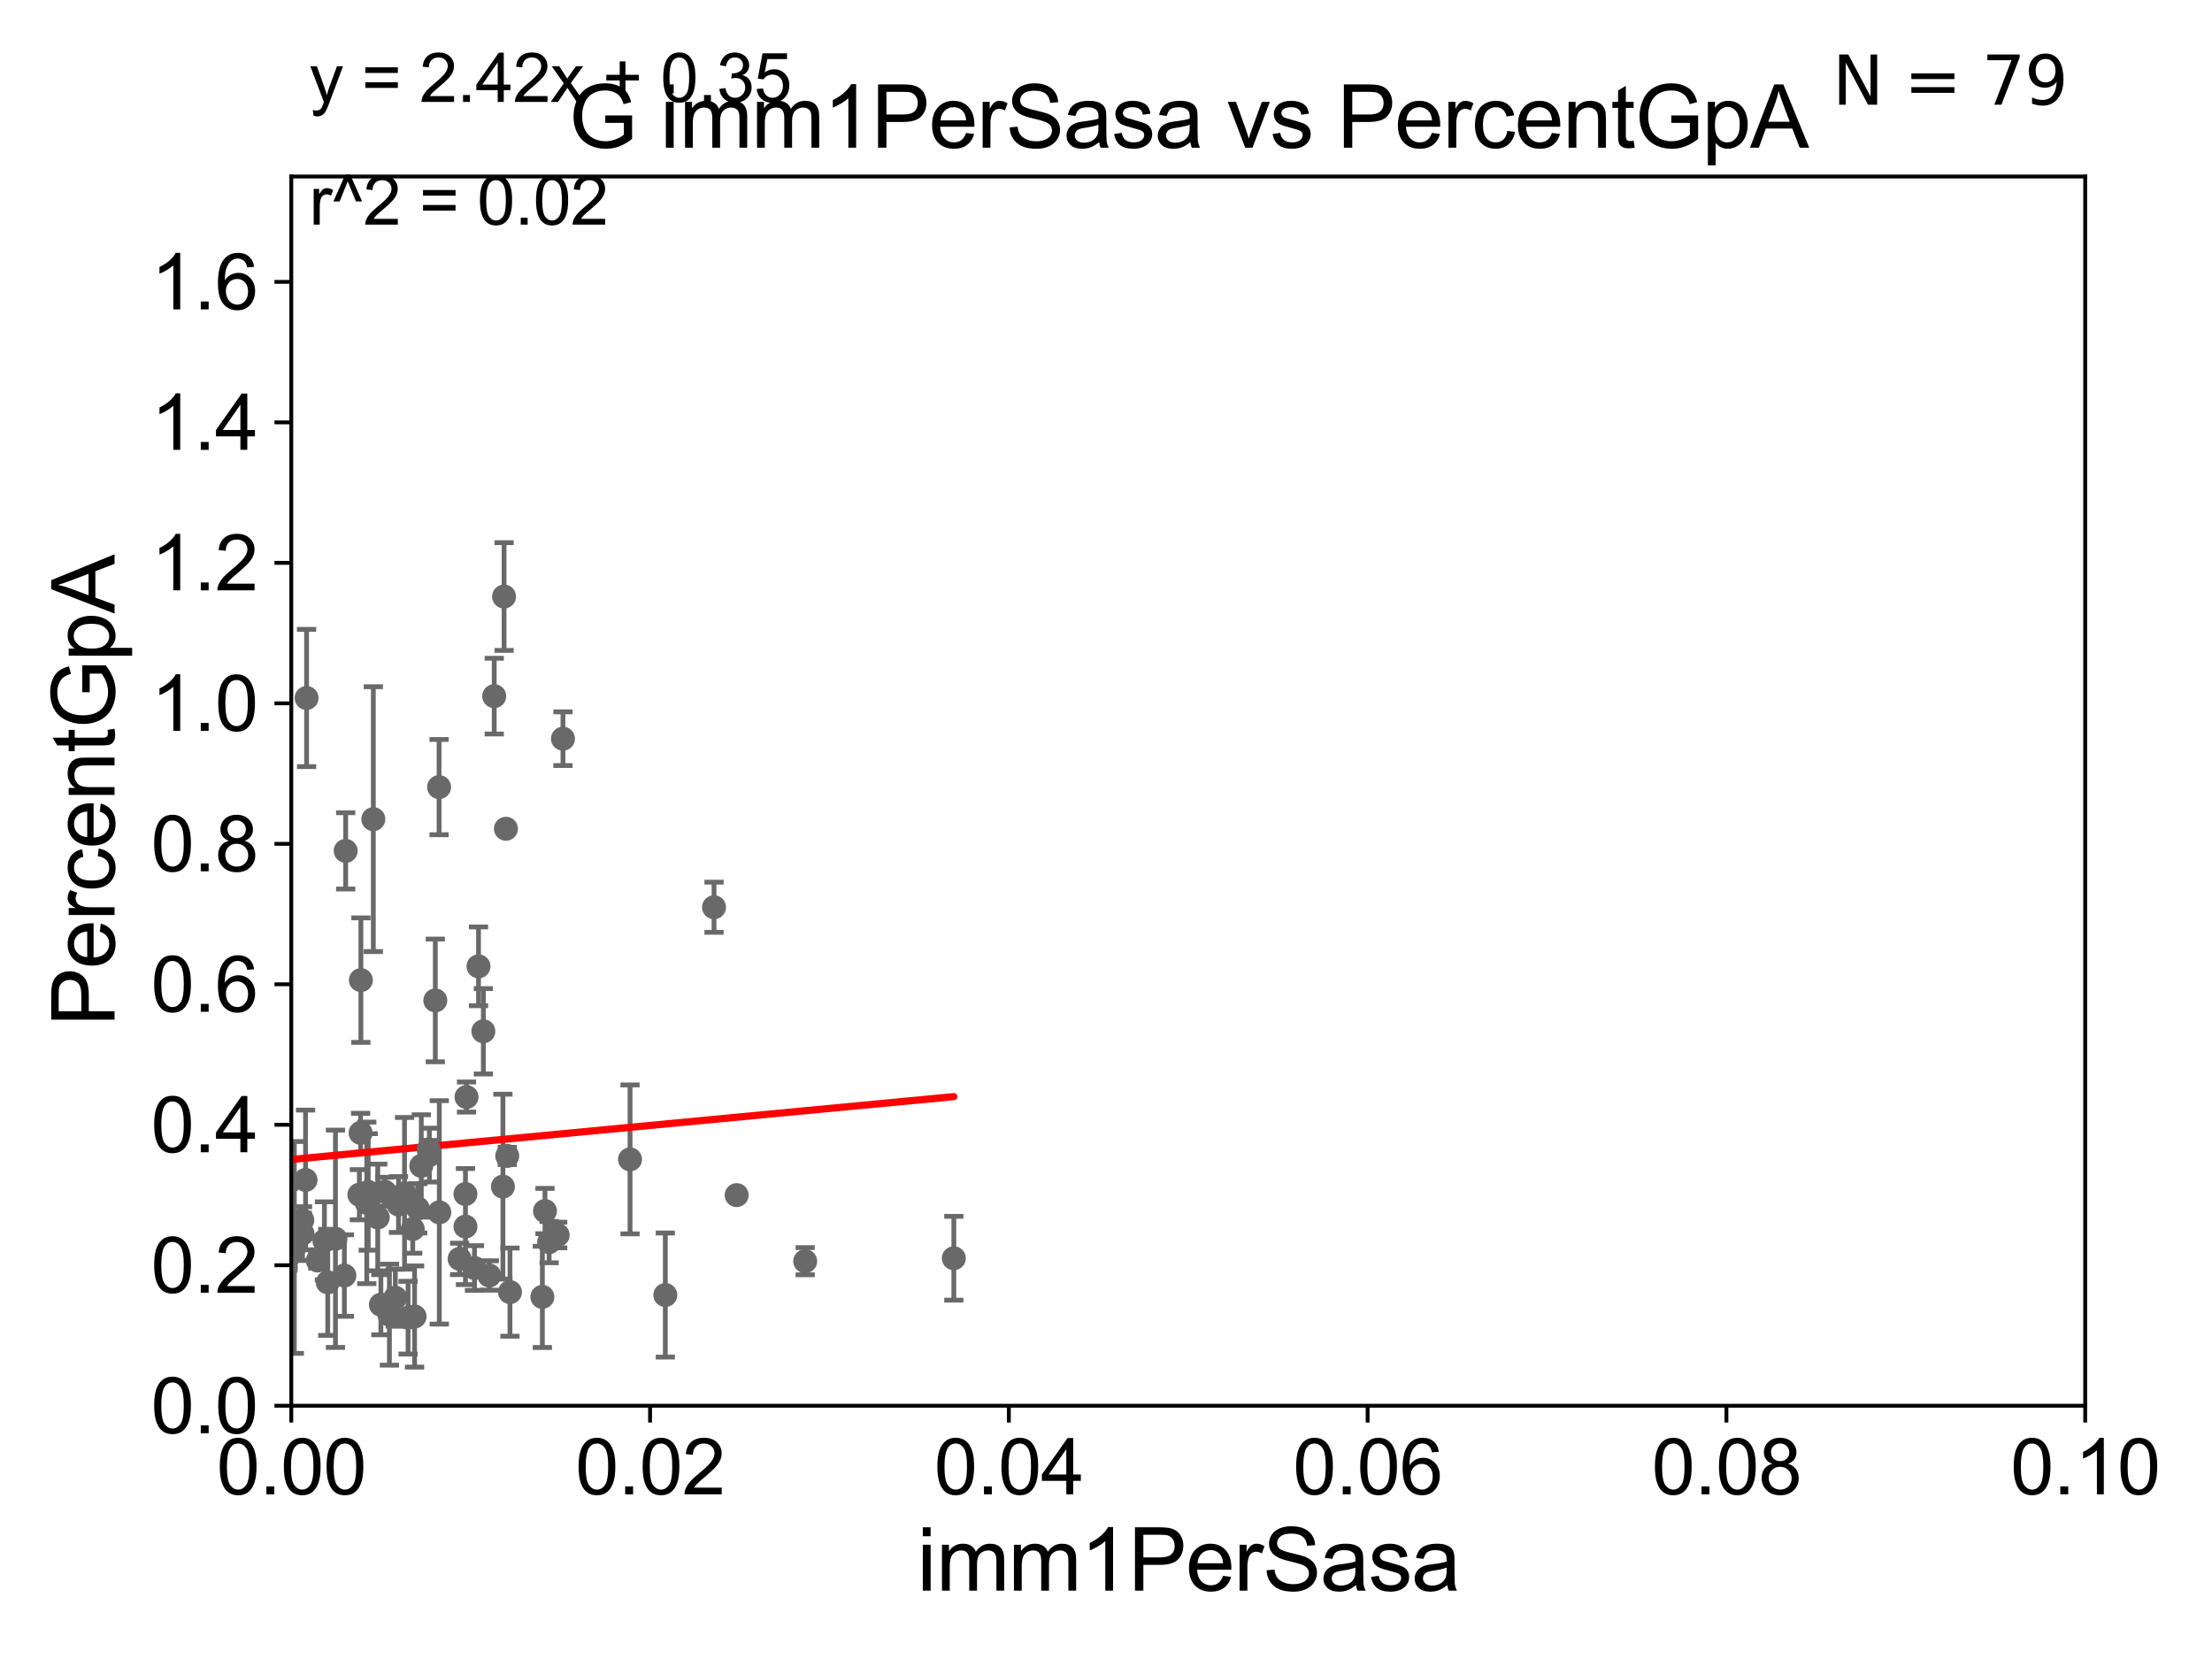 <?xml version="1.0" encoding="utf-8" standalone="no"?>
<!DOCTYPE svg PUBLIC "-//W3C//DTD SVG 1.1//EN"
  "http://www.w3.org/Graphics/SVG/1.1/DTD/svg11.dtd">
<svg xmlns:xlink="http://www.w3.org/1999/xlink" width="460.8pt" height="345.6pt" viewBox="0 0 460.8 345.6" xmlns="http://www.w3.org/2000/svg" version="1.1">
 <defs>
  <style type="text/css">*{stroke-linejoin: round; stroke-linecap: butt}</style>
 </defs>
 <g id="figure_1">
  <g id="patch_1">
   <path d="M 0 345.6 
L 460.8 345.6 
L 460.8 0 
L 0 0 
z
" style="fill: #ffffff"/>
  </g>
  <g id="axes_1">
   <g id="patch_2">
    <path d="M 60.68 292.84 
L 434.385 292.84 
L 434.385 36.775 
L 60.68 36.775 
z
" style="fill: #ffffff"/>
   </g>
   <g id="PathCollection_1">
    <defs>
     <path id="mdeebef0a37" d="M 0 1.118 
C 0.297 1.118 0.581 1 0.791 0.791 
C 1 0.581 1.118 0.297 1.118 0 
C 1.118 -0.297 1 -0.581 0.791 -0.791 
C 0.581 -1 0.297 -1.118 0 -1.118 
C -0.297 -1.118 -0.581 -1 -0.791 -0.791 
C -1 -0.581 -1.118 -0.297 -1.118 0 
C -1.118 0.297 -1 0.581 -0.791 0.791 
C -0.581 1 -0.297 1.118 0 1.118 
z
" style="stroke: #696969"/>
    </defs>
    <g clip-path="url(#p0904ec6a7c)">
     <use xlink:href="#mdeebef0a37" x="-1" y="231.34" style="fill: #696969; stroke: #696969"/>
     <use xlink:href="#mdeebef0a37" x="100.692" y="214.837" style="fill: #696969; stroke: #696969"/>
     <use xlink:href="#mdeebef0a37" x="89.451" y="240.628" style="fill: #696969; stroke: #696969"/>
     <use xlink:href="#mdeebef0a37" x="42.918" y="238.785" style="fill: #696969; stroke: #696969"/>
     <use xlink:href="#mdeebef0a37" x="106.239" y="269.169" style="fill: #696969; stroke: #696969"/>
     <use xlink:href="#mdeebef0a37" x="138.597" y="269.78" style="fill: #696969; stroke: #696969"/>
     <use xlink:href="#mdeebef0a37" x="63.019" y="256.984" style="fill: #696969; stroke: #696969"/>
     <use xlink:href="#mdeebef0a37" x="75.12" y="235.999" style="fill: #696969; stroke: #696969"/>
     <use xlink:href="#mdeebef0a37" x="74.866" y="248.878" style="fill: #696969; stroke: #696969"/>
     <use xlink:href="#mdeebef0a37" x="68.278" y="267.136" style="fill: #696969; stroke: #696969"/>
     <use xlink:href="#mdeebef0a37" x="71.739" y="265.72" style="fill: #696969; stroke: #696969"/>
     <use xlink:href="#mdeebef0a37" x="-1" y="266.188" style="fill: #696969; stroke: #696969"/>
     <use xlink:href="#mdeebef0a37" x="-1" y="255.557" style="fill: #696969; stroke: #696969"/>
     <use xlink:href="#mdeebef0a37" x="34.948" y="255.294" style="fill: #696969; stroke: #696969"/>
     <use xlink:href="#mdeebef0a37" x="21.112" y="226.576" style="fill: #696969; stroke: #696969"/>
     <use xlink:href="#mdeebef0a37" x="76.707" y="248.303" style="fill: #696969; stroke: #696969"/>
     <use xlink:href="#mdeebef0a37" x="67.585" y="258.495" style="fill: #696969; stroke: #696969"/>
     <use xlink:href="#mdeebef0a37" x="153.459" y="248.964" style="fill: #696969; stroke: #696969"/>
     <use xlink:href="#mdeebef0a37" x="59.552" y="264.156" style="fill: #696969; stroke: #696969"/>
     <use xlink:href="#mdeebef0a37" x="-0.954" y="259.85" style="fill: #696969; stroke: #696969"/>
     <use xlink:href="#mdeebef0a37" x="105.396" y="172.647" style="fill: #696969; stroke: #696969"/>
     <use xlink:href="#mdeebef0a37" x="72.011" y="177.251" style="fill: #696969; stroke: #696969"/>
     <use xlink:href="#mdeebef0a37" x="105.008" y="124.27" style="fill: #696969; stroke: #696969"/>
     <use xlink:href="#mdeebef0a37" x="95.746" y="262.247" style="fill: #696969; stroke: #696969"/>
     <use xlink:href="#mdeebef0a37" x="8.971" y="255.461" style="fill: #696969; stroke: #696969"/>
     <use xlink:href="#mdeebef0a37" x="96.963" y="255.516" style="fill: #696969; stroke: #696969"/>
     <use xlink:href="#mdeebef0a37" x="87.015" y="251.719" style="fill: #696969; stroke: #696969"/>
     <use xlink:href="#mdeebef0a37" x="114.394" y="258.757" style="fill: #696969; stroke: #696969"/>
     <use xlink:href="#mdeebef0a37" x="117.276" y="153.884" style="fill: #696969; stroke: #696969"/>
     <use xlink:href="#mdeebef0a37" x="96.959" y="248.741" style="fill: #696969; stroke: #696969"/>
     <use xlink:href="#mdeebef0a37" x="63.652" y="245.805" style="fill: #696969; stroke: #696969"/>
     <use xlink:href="#mdeebef0a37" x="81.124" y="273.868" style="fill: #696969; stroke: #696969"/>
     <use xlink:href="#mdeebef0a37" x="105.667" y="240.802" style="fill: #696969; stroke: #696969"/>
     <use xlink:href="#mdeebef0a37" x="44.374" y="182.377" style="fill: #696969; stroke: #696969"/>
     <use xlink:href="#mdeebef0a37" x="148.746" y="188.992" style="fill: #696969; stroke: #696969"/>
     <use xlink:href="#mdeebef0a37" x="62.974" y="254.178" style="fill: #696969; stroke: #696969"/>
     <use xlink:href="#mdeebef0a37" x="91.514" y="252.556" style="fill: #696969; stroke: #696969"/>
     <use xlink:href="#mdeebef0a37" x="99.683" y="201.305" style="fill: #696969; stroke: #696969"/>
     <use xlink:href="#mdeebef0a37" x="53.283" y="256.499" style="fill: #696969; stroke: #696969"/>
     <use xlink:href="#mdeebef0a37" x="44.54" y="180.884" style="fill: #696969; stroke: #696969"/>
     <use xlink:href="#mdeebef0a37" x="102.956" y="145.017" style="fill: #696969; stroke: #696969"/>
     <use xlink:href="#mdeebef0a37" x="77.771" y="170.644" style="fill: #696969; stroke: #696969"/>
     <use xlink:href="#mdeebef0a37" x="4.982" y="268.461" style="fill: #696969; stroke: #696969"/>
     <use xlink:href="#mdeebef0a37" x="69.885" y="258.056" style="fill: #696969; stroke: #696969"/>
     <use xlink:href="#mdeebef0a37" x="131.247" y="241.523" style="fill: #696969; stroke: #696969"/>
     <use xlink:href="#mdeebef0a37" x="104.765" y="247.198" style="fill: #696969; stroke: #696969"/>
     <use xlink:href="#mdeebef0a37" x="98.847" y="264.146" style="fill: #696969; stroke: #696969"/>
     <use xlink:href="#mdeebef0a37" x="63.867" y="145.405" style="fill: #696969; stroke: #696969"/>
     <use xlink:href="#mdeebef0a37" x="-1" y="209.163" style="fill: #696969; stroke: #696969"/>
     <use xlink:href="#mdeebef0a37" x="-1" y="261.388" style="fill: #696969; stroke: #696969"/>
     <use xlink:href="#mdeebef0a37" x="33.419" y="264.045" style="fill: #696969; stroke: #696969"/>
     <use xlink:href="#mdeebef0a37" x="84.273" y="248.588" style="fill: #696969; stroke: #696969"/>
     <use xlink:href="#mdeebef0a37" x="91.469" y="163.969" style="fill: #696969; stroke: #696969"/>
     <use xlink:href="#mdeebef0a37" x="79.344" y="271.795" style="fill: #696969; stroke: #696969"/>
     <use xlink:href="#mdeebef0a37" x="78.689" y="253.619" style="fill: #696969; stroke: #696969"/>
     <use xlink:href="#mdeebef0a37" x="116.178" y="257.277" style="fill: #696969; stroke: #696969"/>
     <use xlink:href="#mdeebef0a37" x="101.934" y="265.702" style="fill: #696969; stroke: #696969"/>
     <use xlink:href="#mdeebef0a37" x="82.353" y="270.344" style="fill: #696969; stroke: #696969"/>
     <use xlink:href="#mdeebef0a37" x="80.164" y="248.255" style="fill: #696969; stroke: #696969"/>
     <use xlink:href="#mdeebef0a37" x="76.406" y="250.581" style="fill: #696969; stroke: #696969"/>
     <use xlink:href="#mdeebef0a37" x="167.732" y="262.729" style="fill: #696969; stroke: #696969"/>
     <use xlink:href="#mdeebef0a37" x="112.986" y="270.162" style="fill: #696969; stroke: #696969"/>
     <use xlink:href="#mdeebef0a37" x="113.531" y="252.283" style="fill: #696969; stroke: #696969"/>
     <use xlink:href="#mdeebef0a37" x="-1" y="251.826" style="fill: #696969; stroke: #696969"/>
     <use xlink:href="#mdeebef0a37" x="-1" y="241.79" style="fill: #696969; stroke: #696969"/>
     <use xlink:href="#mdeebef0a37" x="90.683" y="208.407" style="fill: #696969; stroke: #696969"/>
     <use xlink:href="#mdeebef0a37" x="87.761" y="242.882" style="fill: #696969; stroke: #696969"/>
     <use xlink:href="#mdeebef0a37" x="58.943" y="246.482" style="fill: #696969; stroke: #696969"/>
     <use xlink:href="#mdeebef0a37" x="86.364" y="274.253" style="fill: #696969; stroke: #696969"/>
     <use xlink:href="#mdeebef0a37" x="83.013" y="250.925" style="fill: #696969; stroke: #696969"/>
     <use xlink:href="#mdeebef0a37" x="85.011" y="274.495" style="fill: #696969; stroke: #696969"/>
     <use xlink:href="#mdeebef0a37" x="89.298" y="239.442" style="fill: #696969; stroke: #696969"/>
     <use xlink:href="#mdeebef0a37" x="61.312" y="259.868" style="fill: #696969; stroke: #696969"/>
     <use xlink:href="#mdeebef0a37" x="85.981" y="256.035" style="fill: #696969; stroke: #696969"/>
     <use xlink:href="#mdeebef0a37" x="66.2" y="262.593" style="fill: #696969; stroke: #696969"/>
     <use xlink:href="#mdeebef0a37" x="52.578" y="258.335" style="fill: #696969; stroke: #696969"/>
     <use xlink:href="#mdeebef0a37" x="198.701" y="262.115" style="fill: #696969; stroke: #696969"/>
     <use xlink:href="#mdeebef0a37" x="60.091" y="255.267" style="fill: #696969; stroke: #696969"/>
     <use xlink:href="#mdeebef0a37" x="-1" y="252.486" style="fill: #696969; stroke: #696969"/>
     <use xlink:href="#mdeebef0a37" x="-1" y="248.96" style="fill: #696969; stroke: #696969"/>
     <use xlink:href="#mdeebef0a37" x="97.183" y="228.533" style="fill: #696969; stroke: #696969"/>
     <use xlink:href="#mdeebef0a37" x="75.181" y="204.178" style="fill: #696969; stroke: #696969"/>
    </g>
   </g>
   <g id="matplotlib.axis_1">
    <g id="xtick_1">
     <g id="line2d_1">
      <defs>
       <path id="m5836e83521" d="M 0 0 
L 0 3.5 
" style="stroke: #000000; stroke-width: 0.8"/>
      </defs>
      <g>
       <use xlink:href="#m5836e83521" x="60.68" y="292.84" style="stroke: #000000; stroke-width: 0.8"/>
      </g>
     </g>
     <g id="text_1">
      <!-- 0.00 -->
      <g transform="translate(45.111 311.293)scale(0.16 -0.16)">
       <defs>
        <path id="ArialMT-30" d="M 266 2259 
Q 266 3072 433 3567 
Q 600 4063 929 4331 
Q 1259 4600 1759 4600 
Q 2128 4600 2406 4451 
Q 2684 4303 2865 4023 
Q 3047 3744 3150 3342 
Q 3253 2941 3253 2259 
Q 3253 1453 3087 958 
Q 2922 463 2592 192 
Q 2263 -78 1759 -78 
Q 1097 -78 719 397 
Q 266 969 266 2259 
z
M 844 2259 
Q 844 1131 1108 757 
Q 1372 384 1759 384 
Q 2147 384 2411 759 
Q 2675 1134 2675 2259 
Q 2675 3391 2411 3762 
Q 2147 4134 1753 4134 
Q 1366 4134 1134 3806 
Q 844 3388 844 2259 
z
" transform="scale(0.016)"/>
        <path id="ArialMT-2e" d="M 581 0 
L 581 641 
L 1222 641 
L 1222 0 
L 581 0 
z
" transform="scale(0.016)"/>
       </defs>
       <use xlink:href="#ArialMT-30"/>
       <use xlink:href="#ArialMT-2e" x="55.615"/>
       <use xlink:href="#ArialMT-30" x="83.398"/>
       <use xlink:href="#ArialMT-30" x="139.014"/>
      </g>
     </g>
    </g>
    <g id="xtick_2">
     <g id="line2d_2">
      <g>
       <use xlink:href="#m5836e83521" x="135.421" y="292.84" style="stroke: #000000; stroke-width: 0.8"/>
      </g>
     </g>
     <g id="text_2">
      <!-- 0.02 -->
      <g transform="translate(119.852 311.293)scale(0.16 -0.16)">
       <defs>
        <path id="ArialMT-32" d="M 3222 541 
L 3222 0 
L 194 0 
Q 188 203 259 391 
Q 375 700 629 1000 
Q 884 1300 1366 1694 
Q 2113 2306 2375 2664 
Q 2638 3022 2638 3341 
Q 2638 3675 2398 3904 
Q 2159 4134 1775 4134 
Q 1369 4134 1125 3890 
Q 881 3647 878 3216 
L 300 3275 
Q 359 3922 746 4261 
Q 1134 4600 1788 4600 
Q 2447 4600 2831 4234 
Q 3216 3869 3216 3328 
Q 3216 3053 3103 2787 
Q 2991 2522 2730 2228 
Q 2469 1934 1863 1422 
Q 1356 997 1212 845 
Q 1069 694 975 541 
L 3222 541 
z
" transform="scale(0.016)"/>
       </defs>
       <use xlink:href="#ArialMT-30"/>
       <use xlink:href="#ArialMT-2e" x="55.615"/>
       <use xlink:href="#ArialMT-30" x="83.398"/>
       <use xlink:href="#ArialMT-32" x="139.014"/>
      </g>
     </g>
    </g>
    <g id="xtick_3">
     <g id="line2d_3">
      <g>
       <use xlink:href="#m5836e83521" x="210.162" y="292.84" style="stroke: #000000; stroke-width: 0.8"/>
      </g>
     </g>
     <g id="text_3">
      <!-- 0.04 -->
      <g transform="translate(194.593 311.293)scale(0.16 -0.16)">
       <defs>
        <path id="ArialMT-34" d="M 2069 0 
L 2069 1097 
L 81 1097 
L 81 1613 
L 2172 4581 
L 2631 4581 
L 2631 1613 
L 3250 1613 
L 3250 1097 
L 2631 1097 
L 2631 0 
L 2069 0 
z
M 2069 1613 
L 2069 3678 
L 634 1613 
L 2069 1613 
z
" transform="scale(0.016)"/>
       </defs>
       <use xlink:href="#ArialMT-30"/>
       <use xlink:href="#ArialMT-2e" x="55.615"/>
       <use xlink:href="#ArialMT-30" x="83.398"/>
       <use xlink:href="#ArialMT-34" x="139.014"/>
      </g>
     </g>
    </g>
    <g id="xtick_4">
     <g id="line2d_4">
      <g>
       <use xlink:href="#m5836e83521" x="284.903" y="292.84" style="stroke: #000000; stroke-width: 0.8"/>
      </g>
     </g>
     <g id="text_4">
      <!-- 0.06 -->
      <g transform="translate(269.334 311.293)scale(0.16 -0.16)">
       <defs>
        <path id="ArialMT-36" d="M 3184 3459 
L 2625 3416 
Q 2550 3747 2413 3897 
Q 2184 4138 1850 4138 
Q 1581 4138 1378 3988 
Q 1113 3794 959 3422 
Q 806 3050 800 2363 
Q 1003 2672 1297 2822 
Q 1591 2972 1913 2972 
Q 2475 2972 2870 2558 
Q 3266 2144 3266 1488 
Q 3266 1056 3080 686 
Q 2894 316 2569 119 
Q 2244 -78 1831 -78 
Q 1128 -78 684 439 
Q 241 956 241 2144 
Q 241 3472 731 4075 
Q 1159 4600 1884 4600 
Q 2425 4600 2770 4297 
Q 3116 3994 3184 3459 
z
M 888 1484 
Q 888 1194 1011 928 
Q 1134 663 1356 523 
Q 1578 384 1822 384 
Q 2178 384 2434 671 
Q 2691 959 2691 1453 
Q 2691 1928 2437 2201 
Q 2184 2475 1800 2475 
Q 1419 2475 1153 2201 
Q 888 1928 888 1484 
z
" transform="scale(0.016)"/>
       </defs>
       <use xlink:href="#ArialMT-30"/>
       <use xlink:href="#ArialMT-2e" x="55.615"/>
       <use xlink:href="#ArialMT-30" x="83.398"/>
       <use xlink:href="#ArialMT-36" x="139.014"/>
      </g>
     </g>
    </g>
    <g id="xtick_5">
     <g id="line2d_5">
      <g>
       <use xlink:href="#m5836e83521" x="359.644" y="292.84" style="stroke: #000000; stroke-width: 0.8"/>
      </g>
     </g>
     <g id="text_5">
      <!-- 0.08 -->
      <g transform="translate(344.075 311.293)scale(0.16 -0.16)">
       <defs>
        <path id="ArialMT-38" d="M 1131 2484 
Q 781 2613 612 2850 
Q 444 3088 444 3419 
Q 444 3919 803 4259 
Q 1163 4600 1759 4600 
Q 2359 4600 2725 4251 
Q 3091 3903 3091 3403 
Q 3091 3084 2923 2848 
Q 2756 2613 2416 2484 
Q 2838 2347 3058 2040 
Q 3278 1734 3278 1309 
Q 3278 722 2862 322 
Q 2447 -78 1769 -78 
Q 1091 -78 675 323 
Q 259 725 259 1325 
Q 259 1772 486 2073 
Q 713 2375 1131 2484 
z
M 1019 3438 
Q 1019 3113 1228 2906 
Q 1438 2700 1772 2700 
Q 2097 2700 2305 2904 
Q 2513 3109 2513 3406 
Q 2513 3716 2298 3927 
Q 2084 4138 1766 4138 
Q 1444 4138 1231 3931 
Q 1019 3725 1019 3438 
z
M 838 1322 
Q 838 1081 952 856 
Q 1066 631 1291 507 
Q 1516 384 1775 384 
Q 2178 384 2440 643 
Q 2703 903 2703 1303 
Q 2703 1709 2433 1975 
Q 2163 2241 1756 2241 
Q 1359 2241 1098 1978 
Q 838 1716 838 1322 
z
" transform="scale(0.016)"/>
       </defs>
       <use xlink:href="#ArialMT-30"/>
       <use xlink:href="#ArialMT-2e" x="55.615"/>
       <use xlink:href="#ArialMT-30" x="83.398"/>
       <use xlink:href="#ArialMT-38" x="139.014"/>
      </g>
     </g>
    </g>
    <g id="xtick_6">
     <g id="line2d_6">
      <g>
       <use xlink:href="#m5836e83521" x="434.385" y="292.84" style="stroke: #000000; stroke-width: 0.8"/>
      </g>
     </g>
     <g id="text_6">
      <!-- 0.10 -->
      <g transform="translate(418.816 311.293)scale(0.16 -0.16)">
       <defs>
        <path id="ArialMT-31" d="M 2384 0 
L 1822 0 
L 1822 3584 
Q 1619 3391 1289 3197 
Q 959 3003 697 2906 
L 697 3450 
Q 1169 3672 1522 3987 
Q 1875 4303 2022 4600 
L 2384 4600 
L 2384 0 
z
" transform="scale(0.016)"/>
       </defs>
       <use xlink:href="#ArialMT-30"/>
       <use xlink:href="#ArialMT-2e" x="55.615"/>
       <use xlink:href="#ArialMT-31" x="83.398"/>
       <use xlink:href="#ArialMT-30" x="139.014"/>
      </g>
     </g>
    </g>
    <g id="text_7">
     <!-- imm1PerSasa -->
     <g transform="translate(191.017 331.357)scale(0.18 -0.18)">
      <defs>
       <path id="ArialMT-69" d="M 425 3934 
L 425 4581 
L 988 4581 
L 988 3934 
L 425 3934 
z
M 425 0 
L 425 3319 
L 988 3319 
L 988 0 
L 425 0 
z
" transform="scale(0.016)"/>
       <path id="ArialMT-6d" d="M 422 0 
L 422 3319 
L 925 3319 
L 925 2853 
Q 1081 3097 1340 3245 
Q 1600 3394 1931 3394 
Q 2300 3394 2536 3241 
Q 2772 3088 2869 2813 
Q 3263 3394 3894 3394 
Q 4388 3394 4653 3120 
Q 4919 2847 4919 2278 
L 4919 0 
L 4359 0 
L 4359 2091 
Q 4359 2428 4304 2576 
Q 4250 2725 4106 2815 
Q 3963 2906 3769 2906 
Q 3419 2906 3187 2673 
Q 2956 2441 2956 1928 
L 2956 0 
L 2394 0 
L 2394 2156 
Q 2394 2531 2256 2718 
Q 2119 2906 1806 2906 
Q 1569 2906 1367 2781 
Q 1166 2656 1075 2415 
Q 984 2175 984 1722 
L 984 0 
L 422 0 
z
" transform="scale(0.016)"/>
       <path id="ArialMT-50" d="M 494 0 
L 494 4581 
L 2222 4581 
Q 2678 4581 2919 4538 
Q 3256 4481 3484 4323 
Q 3713 4166 3852 3881 
Q 3991 3597 3991 3256 
Q 3991 2672 3619 2267 
Q 3247 1863 2275 1863 
L 1100 1863 
L 1100 0 
L 494 0 
z
M 1100 2403 
L 2284 2403 
Q 2872 2403 3119 2622 
Q 3366 2841 3366 3238 
Q 3366 3525 3220 3729 
Q 3075 3934 2838 4000 
Q 2684 4041 2272 4041 
L 1100 4041 
L 1100 2403 
z
" transform="scale(0.016)"/>
       <path id="ArialMT-65" d="M 2694 1069 
L 3275 997 
Q 3138 488 2766 206 
Q 2394 -75 1816 -75 
Q 1088 -75 661 373 
Q 234 822 234 1631 
Q 234 2469 665 2931 
Q 1097 3394 1784 3394 
Q 2450 3394 2872 2941 
Q 3294 2488 3294 1666 
Q 3294 1616 3291 1516 
L 816 1516 
Q 847 969 1125 678 
Q 1403 388 1819 388 
Q 2128 388 2347 550 
Q 2566 713 2694 1069 
z
M 847 1978 
L 2700 1978 
Q 2663 2397 2488 2606 
Q 2219 2931 1791 2931 
Q 1403 2931 1139 2672 
Q 875 2413 847 1978 
z
" transform="scale(0.016)"/>
       <path id="ArialMT-72" d="M 416 0 
L 416 3319 
L 922 3319 
L 922 2816 
Q 1116 3169 1280 3281 
Q 1444 3394 1641 3394 
Q 1925 3394 2219 3213 
L 2025 2691 
Q 1819 2813 1613 2813 
Q 1428 2813 1281 2702 
Q 1134 2591 1072 2394 
Q 978 2094 978 1738 
L 978 0 
L 416 0 
z
" transform="scale(0.016)"/>
       <path id="ArialMT-53" d="M 288 1472 
L 859 1522 
Q 900 1178 1048 958 
Q 1197 738 1509 602 
Q 1822 466 2213 466 
Q 2559 466 2825 569 
Q 3091 672 3220 851 
Q 3350 1031 3350 1244 
Q 3350 1459 3225 1620 
Q 3100 1781 2813 1891 
Q 2628 1963 1997 2114 
Q 1366 2266 1113 2400 
Q 784 2572 623 2826 
Q 463 3081 463 3397 
Q 463 3744 659 4045 
Q 856 4347 1234 4503 
Q 1613 4659 2075 4659 
Q 2584 4659 2973 4495 
Q 3363 4331 3572 4012 
Q 3781 3694 3797 3291 
L 3216 3247 
Q 3169 3681 2898 3903 
Q 2628 4125 2100 4125 
Q 1550 4125 1298 3923 
Q 1047 3722 1047 3438 
Q 1047 3191 1225 3031 
Q 1400 2872 2139 2705 
Q 2878 2538 3153 2413 
Q 3553 2228 3743 1945 
Q 3934 1663 3934 1294 
Q 3934 928 3725 604 
Q 3516 281 3123 101 
Q 2731 -78 2241 -78 
Q 1619 -78 1198 103 
Q 778 284 539 648 
Q 300 1013 288 1472 
z
" transform="scale(0.016)"/>
       <path id="ArialMT-61" d="M 2588 409 
Q 2275 144 1986 34 
Q 1697 -75 1366 -75 
Q 819 -75 525 192 
Q 231 459 231 875 
Q 231 1119 342 1320 
Q 453 1522 633 1644 
Q 813 1766 1038 1828 
Q 1203 1872 1538 1913 
Q 2219 1994 2541 2106 
Q 2544 2222 2544 2253 
Q 2544 2597 2384 2738 
Q 2169 2928 1744 2928 
Q 1347 2928 1158 2789 
Q 969 2650 878 2297 
L 328 2372 
Q 403 2725 575 2942 
Q 747 3159 1072 3276 
Q 1397 3394 1825 3394 
Q 2250 3394 2515 3294 
Q 2781 3194 2906 3042 
Q 3031 2891 3081 2659 
Q 3109 2516 3109 2141 
L 3109 1391 
Q 3109 606 3145 398 
Q 3181 191 3288 0 
L 2700 0 
Q 2613 175 2588 409 
z
M 2541 1666 
Q 2234 1541 1622 1453 
Q 1275 1403 1131 1340 
Q 988 1278 909 1158 
Q 831 1038 831 891 
Q 831 666 1001 516 
Q 1172 366 1500 366 
Q 1825 366 2078 508 
Q 2331 650 2450 897 
Q 2541 1088 2541 1459 
L 2541 1666 
z
" transform="scale(0.016)"/>
       <path id="ArialMT-73" d="M 197 991 
L 753 1078 
Q 800 744 1014 566 
Q 1228 388 1613 388 
Q 2000 388 2187 545 
Q 2375 703 2375 916 
Q 2375 1106 2209 1216 
Q 2094 1291 1634 1406 
Q 1016 1563 777 1677 
Q 538 1791 414 1992 
Q 291 2194 291 2438 
Q 291 2659 392 2848 
Q 494 3038 669 3163 
Q 800 3259 1026 3326 
Q 1253 3394 1513 3394 
Q 1903 3394 2198 3281 
Q 2494 3169 2634 2976 
Q 2775 2784 2828 2463 
L 2278 2388 
Q 2241 2644 2061 2787 
Q 1881 2931 1553 2931 
Q 1166 2931 1000 2803 
Q 834 2675 834 2503 
Q 834 2394 903 2306 
Q 972 2216 1119 2156 
Q 1203 2125 1616 2013 
Q 2213 1853 2448 1751 
Q 2684 1650 2818 1456 
Q 2953 1263 2953 975 
Q 2953 694 2789 445 
Q 2625 197 2315 61 
Q 2006 -75 1616 -75 
Q 969 -75 630 194 
Q 291 463 197 991 
z
" transform="scale(0.016)"/>
      </defs>
      <use xlink:href="#ArialMT-69"/>
      <use xlink:href="#ArialMT-6d" x="22.217"/>
      <use xlink:href="#ArialMT-6d" x="105.518"/>
      <use xlink:href="#ArialMT-31" x="188.818"/>
      <use xlink:href="#ArialMT-50" x="244.434"/>
      <use xlink:href="#ArialMT-65" x="311.133"/>
      <use xlink:href="#ArialMT-72" x="366.748"/>
      <use xlink:href="#ArialMT-53" x="400.049"/>
      <use xlink:href="#ArialMT-61" x="466.748"/>
      <use xlink:href="#ArialMT-73" x="522.363"/>
      <use xlink:href="#ArialMT-61" x="572.363"/>
     </g>
    </g>
   </g>
   <g id="matplotlib.axis_2">
    <g id="ytick_1">
     <g id="line2d_7">
      <defs>
       <path id="m8d2f6e5df0" d="M 0 0 
L -3.5 0 
" style="stroke: #000000; stroke-width: 0.8"/>
      </defs>
      <g>
       <use xlink:href="#m8d2f6e5df0" x="60.68" y="292.84" style="stroke: #000000; stroke-width: 0.8"/>
      </g>
     </g>
     <g id="text_8">
      <!-- 0.0 -->
      <g transform="translate(31.44 298.566)scale(0.16 -0.16)">
       <use xlink:href="#ArialMT-30"/>
       <use xlink:href="#ArialMT-2e" x="55.615"/>
       <use xlink:href="#ArialMT-30" x="83.398"/>
      </g>
     </g>
    </g>
    <g id="ytick_2">
     <g id="line2d_8">
      <g>
       <use xlink:href="#m8d2f6e5df0" x="60.68" y="263.575" style="stroke: #000000; stroke-width: 0.8"/>
      </g>
     </g>
     <g id="text_9">
      <!-- 0.2 -->
      <g transform="translate(31.44 269.302)scale(0.16 -0.16)">
       <use xlink:href="#ArialMT-30"/>
       <use xlink:href="#ArialMT-2e" x="55.615"/>
       <use xlink:href="#ArialMT-32" x="83.398"/>
      </g>
     </g>
    </g>
    <g id="ytick_3">
     <g id="line2d_9">
      <g>
       <use xlink:href="#m8d2f6e5df0" x="60.68" y="234.311" style="stroke: #000000; stroke-width: 0.8"/>
      </g>
     </g>
     <g id="text_10">
      <!-- 0.4 -->
      <g transform="translate(31.44 240.037)scale(0.16 -0.16)">
       <use xlink:href="#ArialMT-30"/>
       <use xlink:href="#ArialMT-2e" x="55.615"/>
       <use xlink:href="#ArialMT-34" x="83.398"/>
      </g>
     </g>
    </g>
    <g id="ytick_4">
     <g id="line2d_10">
      <g>
       <use xlink:href="#m8d2f6e5df0" x="60.68" y="205.046" style="stroke: #000000; stroke-width: 0.8"/>
      </g>
     </g>
     <g id="text_11">
      <!-- 0.6 -->
      <g transform="translate(31.44 210.772)scale(0.16 -0.16)">
       <use xlink:href="#ArialMT-30"/>
       <use xlink:href="#ArialMT-2e" x="55.615"/>
       <use xlink:href="#ArialMT-36" x="83.398"/>
      </g>
     </g>
    </g>
    <g id="ytick_5">
     <g id="line2d_11">
      <g>
       <use xlink:href="#m8d2f6e5df0" x="60.68" y="175.782" style="stroke: #000000; stroke-width: 0.8"/>
      </g>
     </g>
     <g id="text_12">
      <!-- 0.8 -->
      <g transform="translate(31.44 181.508)scale(0.16 -0.16)">
       <use xlink:href="#ArialMT-30"/>
       <use xlink:href="#ArialMT-2e" x="55.615"/>
       <use xlink:href="#ArialMT-38" x="83.398"/>
      </g>
     </g>
    </g>
    <g id="ytick_6">
     <g id="line2d_12">
      <g>
       <use xlink:href="#m8d2f6e5df0" x="60.68" y="146.517" style="stroke: #000000; stroke-width: 0.8"/>
      </g>
     </g>
     <g id="text_13">
      <!-- 1.0 -->
      <g transform="translate(31.44 152.243)scale(0.16 -0.16)">
       <use xlink:href="#ArialMT-31"/>
       <use xlink:href="#ArialMT-2e" x="55.615"/>
       <use xlink:href="#ArialMT-30" x="83.398"/>
      </g>
     </g>
    </g>
    <g id="ytick_7">
     <g id="line2d_13">
      <g>
       <use xlink:href="#m8d2f6e5df0" x="60.68" y="117.252" style="stroke: #000000; stroke-width: 0.8"/>
      </g>
     </g>
     <g id="text_14">
      <!-- 1.2 -->
      <g transform="translate(31.44 122.979)scale(0.16 -0.16)">
       <use xlink:href="#ArialMT-31"/>
       <use xlink:href="#ArialMT-2e" x="55.615"/>
       <use xlink:href="#ArialMT-32" x="83.398"/>
      </g>
     </g>
    </g>
    <g id="ytick_8">
     <g id="line2d_14">
      <g>
       <use xlink:href="#m8d2f6e5df0" x="60.68" y="87.988" style="stroke: #000000; stroke-width: 0.8"/>
      </g>
     </g>
     <g id="text_15">
      <!-- 1.4 -->
      <g transform="translate(31.44 93.714)scale(0.16 -0.16)">
       <use xlink:href="#ArialMT-31"/>
       <use xlink:href="#ArialMT-2e" x="55.615"/>
       <use xlink:href="#ArialMT-34" x="83.398"/>
      </g>
     </g>
    </g>
    <g id="ytick_9">
     <g id="line2d_15">
      <g>
       <use xlink:href="#m8d2f6e5df0" x="60.68" y="58.723" style="stroke: #000000; stroke-width: 0.8"/>
      </g>
     </g>
     <g id="text_16">
      <!-- 1.6 -->
      <g transform="translate(31.44 64.45)scale(0.16 -0.16)">
       <use xlink:href="#ArialMT-31"/>
       <use xlink:href="#ArialMT-2e" x="55.615"/>
       <use xlink:href="#ArialMT-36" x="83.398"/>
      </g>
     </g>
    </g>
    <g id="text_17">
     <!-- PercentGpA -->
     <g transform="translate(23.863 213.831)rotate(-90)scale(0.18 -0.18)">
      <defs>
       <path id="ArialMT-63" d="M 2588 1216 
L 3141 1144 
Q 3050 572 2676 248 
Q 2303 -75 1759 -75 
Q 1078 -75 664 370 
Q 250 816 250 1647 
Q 250 2184 428 2587 
Q 606 2991 970 3192 
Q 1334 3394 1763 3394 
Q 2303 3394 2647 3120 
Q 2991 2847 3088 2344 
L 2541 2259 
Q 2463 2594 2264 2762 
Q 2066 2931 1784 2931 
Q 1359 2931 1093 2626 
Q 828 2322 828 1663 
Q 828 994 1084 691 
Q 1341 388 1753 388 
Q 2084 388 2306 591 
Q 2528 794 2588 1216 
z
" transform="scale(0.016)"/>
       <path id="ArialMT-6e" d="M 422 0 
L 422 3319 
L 928 3319 
L 928 2847 
Q 1294 3394 1984 3394 
Q 2284 3394 2536 3286 
Q 2788 3178 2913 3003 
Q 3038 2828 3088 2588 
Q 3119 2431 3119 2041 
L 3119 0 
L 2556 0 
L 2556 2019 
Q 2556 2363 2490 2533 
Q 2425 2703 2258 2804 
Q 2091 2906 1866 2906 
Q 1506 2906 1245 2678 
Q 984 2450 984 1813 
L 984 0 
L 422 0 
z
" transform="scale(0.016)"/>
       <path id="ArialMT-74" d="M 1650 503 
L 1731 6 
Q 1494 -44 1306 -44 
Q 1000 -44 831 53 
Q 663 150 594 308 
Q 525 466 525 972 
L 525 2881 
L 113 2881 
L 113 3319 
L 525 3319 
L 525 4141 
L 1084 4478 
L 1084 3319 
L 1650 3319 
L 1650 2881 
L 1084 2881 
L 1084 941 
Q 1084 700 1114 631 
Q 1144 563 1211 522 
Q 1278 481 1403 481 
Q 1497 481 1650 503 
z
" transform="scale(0.016)"/>
       <path id="ArialMT-47" d="M 2638 1797 
L 2638 2334 
L 4578 2338 
L 4578 638 
Q 4131 281 3656 101 
Q 3181 -78 2681 -78 
Q 2006 -78 1454 211 
Q 903 500 622 1047 
Q 341 1594 341 2269 
Q 341 2938 620 3517 
Q 900 4097 1425 4378 
Q 1950 4659 2634 4659 
Q 3131 4659 3532 4498 
Q 3934 4338 4162 4050 
Q 4391 3763 4509 3300 
L 3963 3150 
Q 3859 3500 3706 3700 
Q 3553 3900 3268 4020 
Q 2984 4141 2638 4141 
Q 2222 4141 1919 4014 
Q 1616 3888 1430 3681 
Q 1244 3475 1141 3228 
Q 966 2803 966 2306 
Q 966 1694 1177 1281 
Q 1388 869 1791 669 
Q 2194 469 2647 469 
Q 3041 469 3416 620 
Q 3791 772 3984 944 
L 3984 1797 
L 2638 1797 
z
" transform="scale(0.016)"/>
       <path id="ArialMT-70" d="M 422 -1272 
L 422 3319 
L 934 3319 
L 934 2888 
Q 1116 3141 1344 3267 
Q 1572 3394 1897 3394 
Q 2322 3394 2647 3175 
Q 2972 2956 3137 2557 
Q 3303 2159 3303 1684 
Q 3303 1175 3120 767 
Q 2938 359 2589 142 
Q 2241 -75 1856 -75 
Q 1575 -75 1351 44 
Q 1128 163 984 344 
L 984 -1272 
L 422 -1272 
z
M 931 1641 
Q 931 1000 1190 694 
Q 1450 388 1819 388 
Q 2194 388 2461 705 
Q 2728 1022 2728 1688 
Q 2728 2322 2467 2637 
Q 2206 2953 1844 2953 
Q 1484 2953 1207 2617 
Q 931 2281 931 1641 
z
" transform="scale(0.016)"/>
       <path id="ArialMT-41" d="M -9 0 
L 1750 4581 
L 2403 4581 
L 4278 0 
L 3588 0 
L 3053 1388 
L 1138 1388 
L 634 0 
L -9 0 
z
M 1313 1881 
L 2866 1881 
L 2388 3150 
Q 2169 3728 2063 4100 
Q 1975 3659 1816 3225 
L 1313 1881 
z
" transform="scale(0.016)"/>
      </defs>
      <use xlink:href="#ArialMT-50"/>
      <use xlink:href="#ArialMT-65" x="66.699"/>
      <use xlink:href="#ArialMT-72" x="122.314"/>
      <use xlink:href="#ArialMT-63" x="155.615"/>
      <use xlink:href="#ArialMT-65" x="205.615"/>
      <use xlink:href="#ArialMT-6e" x="261.23"/>
      <use xlink:href="#ArialMT-74" x="316.846"/>
      <use xlink:href="#ArialMT-47" x="344.629"/>
      <use xlink:href="#ArialMT-70" x="422.412"/>
      <use xlink:href="#ArialMT-41" x="478.027"/>
     </g>
    </g>
   </g>
   <g id="LineCollection_1">
    <path clip-path="url(#p0904ec6a7c)" style="fill: none; stroke: #696969"/>
    <path d="M 100.692 223.729 
L 100.692 205.946 
" clip-path="url(#p0904ec6a7c)" style="fill: none; stroke: #696969"/>
    <path d="M 89.451 246.235 
L 89.451 235.02 
" clip-path="url(#p0904ec6a7c)" style="fill: none; stroke: #696969"/>
    <path d="M 42.918 272.385 
L 42.918 205.184 
" clip-path="url(#p0904ec6a7c)" style="fill: none; stroke: #696969"/>
    <path d="M 106.239 278.35 
L 106.239 259.989 
" clip-path="url(#p0904ec6a7c)" style="fill: none; stroke: #696969"/>
    <path d="M 138.597 282.706 
L 138.597 256.855 
" clip-path="url(#p0904ec6a7c)" style="fill: none; stroke: #696969"/>
    <path d="M 63.019 262.585 
L 63.019 251.382 
" clip-path="url(#p0904ec6a7c)" style="fill: none; stroke: #696969"/>
    <path d="M 75.12 240.077 
L 75.12 231.922 
" clip-path="url(#p0904ec6a7c)" style="fill: none; stroke: #696969"/>
    <path d="M 74.866 254.103 
L 74.866 243.652 
" clip-path="url(#p0904ec6a7c)" style="fill: none; stroke: #696969"/>
    <path d="M 68.278 278.18 
L 68.278 256.092 
" clip-path="url(#p0904ec6a7c)" style="fill: none; stroke: #696969"/>
    <path d="M 71.739 274.206 
L 71.739 257.234 
" clip-path="url(#p0904ec6a7c)" style="fill: none; stroke: #696969"/>
    <path clip-path="url(#p0904ec6a7c)" style="fill: none; stroke: #696969"/>
    <path clip-path="url(#p0904ec6a7c)" style="fill: none; stroke: #696969"/>
    <path d="M 34.948 267.117 
L 34.948 243.47 
" clip-path="url(#p0904ec6a7c)" style="fill: none; stroke: #696969"/>
    <path d="M 21.112 242.639 
L 21.112 210.513 
" clip-path="url(#p0904ec6a7c)" style="fill: none; stroke: #696969"/>
    <path d="M 76.707 260.434 
L 76.707 236.172 
" clip-path="url(#p0904ec6a7c)" style="fill: none; stroke: #696969"/>
    <path d="M 67.585 266.629 
L 67.585 250.361 
" clip-path="url(#p0904ec6a7c)" style="fill: none; stroke: #696969"/>
    <path d="M 153.459 249.478 
L 153.459 248.45 
" clip-path="url(#p0904ec6a7c)" style="fill: none; stroke: #696969"/>
    <path d="M 59.552 267.489 
L 59.552 260.823 
" clip-path="url(#p0904ec6a7c)" style="fill: none; stroke: #696969"/>
    <path d="M -0.954 262.469 
L -0.954 257.231 
" clip-path="url(#p0904ec6a7c)" style="fill: none; stroke: #696969"/>
    <path d="M 105.396 173.156 
L 105.396 172.138 
" clip-path="url(#p0904ec6a7c)" style="fill: none; stroke: #696969"/>
    <path d="M 72.011 185.195 
L 72.011 169.307 
" clip-path="url(#p0904ec6a7c)" style="fill: none; stroke: #696969"/>
    <path d="M 105.008 135.492 
L 105.008 113.048 
" clip-path="url(#p0904ec6a7c)" style="fill: none; stroke: #696969"/>
    <path d="M 95.746 265.52 
L 95.746 258.975 
" clip-path="url(#p0904ec6a7c)" style="fill: none; stroke: #696969"/>
    <path d="M 8.971 263.147 
L 8.971 247.774 
" clip-path="url(#p0904ec6a7c)" style="fill: none; stroke: #696969"/>
    <path d="M 96.963 267.603 
L 96.963 243.429 
" clip-path="url(#p0904ec6a7c)" style="fill: none; stroke: #696969"/>
    <path d="M 87.015 256.856 
L 87.015 246.582 
" clip-path="url(#p0904ec6a7c)" style="fill: none; stroke: #696969"/>
    <path d="M 114.394 263.058 
L 114.394 254.455 
" clip-path="url(#p0904ec6a7c)" style="fill: none; stroke: #696969"/>
    <path d="M 117.276 159.478 
L 117.276 148.29 
" clip-path="url(#p0904ec6a7c)" style="fill: none; stroke: #696969"/>
    <path d="M 96.959 249.426 
L 96.959 248.057 
" clip-path="url(#p0904ec6a7c)" style="fill: none; stroke: #696969"/>
    <path d="M 63.652 260.357 
L 63.652 231.252 
" clip-path="url(#p0904ec6a7c)" style="fill: none; stroke: #696969"/>
    <path d="M 81.124 284.388 
L 81.124 263.347 
" clip-path="url(#p0904ec6a7c)" style="fill: none; stroke: #696969"/>
    <path d="M 105.667 242.599 
L 105.667 239.006 
" clip-path="url(#p0904ec6a7c)" style="fill: none; stroke: #696969"/>
    <path d="M 44.374 194.721 
L 44.374 170.032 
" clip-path="url(#p0904ec6a7c)" style="fill: none; stroke: #696969"/>
    <path d="M 148.746 194.214 
L 148.746 183.77 
" clip-path="url(#p0904ec6a7c)" style="fill: none; stroke: #696969"/>
    <path d="M 62.974 255.627 
L 62.974 252.729 
" clip-path="url(#p0904ec6a7c)" style="fill: none; stroke: #696969"/>
    <path d="M 91.514 275.828 
L 91.514 229.285 
" clip-path="url(#p0904ec6a7c)" style="fill: none; stroke: #696969"/>
    <path d="M 99.683 209.512 
L 99.683 193.097 
" clip-path="url(#p0904ec6a7c)" style="fill: none; stroke: #696969"/>
    <path d="M 53.283 268.664 
L 53.283 244.334 
" clip-path="url(#p0904ec6a7c)" style="fill: none; stroke: #696969"/>
    <path d="M 44.54 202.485 
L 44.54 159.282 
" clip-path="url(#p0904ec6a7c)" style="fill: none; stroke: #696969"/>
    <path d="M 102.956 152.909 
L 102.956 137.124 
" clip-path="url(#p0904ec6a7c)" style="fill: none; stroke: #696969"/>
    <path d="M 77.771 198.23 
L 77.771 143.057 
" clip-path="url(#p0904ec6a7c)" style="fill: none; stroke: #696969"/>
    <path d="M 4.982 279.61 
L 4.982 257.312 
" clip-path="url(#p0904ec6a7c)" style="fill: none; stroke: #696969"/>
    <path d="M 69.885 280.694 
L 69.885 235.419 
" clip-path="url(#p0904ec6a7c)" style="fill: none; stroke: #696969"/>
    <path d="M 131.247 257.033 
L 131.247 226.012 
" clip-path="url(#p0904ec6a7c)" style="fill: none; stroke: #696969"/>
    <path d="M 104.765 266.454 
L 104.765 227.942 
" clip-path="url(#p0904ec6a7c)" style="fill: none; stroke: #696969"/>
    <path d="M 98.847 268.803 
L 98.847 259.488 
" clip-path="url(#p0904ec6a7c)" style="fill: none; stroke: #696969"/>
    <path d="M 63.867 159.7 
L 63.867 131.11 
" clip-path="url(#p0904ec6a7c)" style="fill: none; stroke: #696969"/>
    <path clip-path="url(#p0904ec6a7c)" style="fill: none; stroke: #696969"/>
    <path d="M 33.419 269.528 
L 33.419 258.562 
" clip-path="url(#p0904ec6a7c)" style="fill: none; stroke: #696969"/>
    <path d="M 84.273 264.384 
L 84.273 232.793 
" clip-path="url(#p0904ec6a7c)" style="fill: none; stroke: #696969"/>
    <path d="M 91.469 173.889 
L 91.469 154.049 
" clip-path="url(#p0904ec6a7c)" style="fill: none; stroke: #696969"/>
    <path d="M 79.344 278.056 
L 79.344 265.534 
" clip-path="url(#p0904ec6a7c)" style="fill: none; stroke: #696969"/>
    <path d="M 78.689 264.725 
L 78.689 242.513 
" clip-path="url(#p0904ec6a7c)" style="fill: none; stroke: #696969"/>
    <path d="M 116.178 259.949 
L 116.178 254.604 
" clip-path="url(#p0904ec6a7c)" style="fill: none; stroke: #696969"/>
    <path d="M 101.934 268.762 
L 101.934 262.642 
" clip-path="url(#p0904ec6a7c)" style="fill: none; stroke: #696969"/>
    <path d="M 82.353 276.278 
L 82.353 264.411 
" clip-path="url(#p0904ec6a7c)" style="fill: none; stroke: #696969"/>
    <path d="M 80.164 251.257 
L 80.164 245.253 
" clip-path="url(#p0904ec6a7c)" style="fill: none; stroke: #696969"/>
    <path d="M 76.406 267.408 
L 76.406 233.754 
" clip-path="url(#p0904ec6a7c)" style="fill: none; stroke: #696969"/>
    <path d="M 167.732 265.562 
L 167.732 259.896 
" clip-path="url(#p0904ec6a7c)" style="fill: none; stroke: #696969"/>
    <path d="M 112.986 280.708 
L 112.986 259.616 
" clip-path="url(#p0904ec6a7c)" style="fill: none; stroke: #696969"/>
    <path d="M 113.531 257 
L 113.531 247.566 
" clip-path="url(#p0904ec6a7c)" style="fill: none; stroke: #696969"/>
    <path clip-path="url(#p0904ec6a7c)" style="fill: none; stroke: #696969"/>
    <path d="M 90.683 221.193 
L 90.683 195.622 
" clip-path="url(#p0904ec6a7c)" style="fill: none; stroke: #696969"/>
    <path d="M 87.761 253.543 
L 87.761 232.221 
" clip-path="url(#p0904ec6a7c)" style="fill: none; stroke: #696969"/>
    <path d="M 58.943 250.215 
L 58.943 242.748 
" clip-path="url(#p0904ec6a7c)" style="fill: none; stroke: #696969"/>
    <path d="M 86.364 284.79 
L 86.364 263.716 
" clip-path="url(#p0904ec6a7c)" style="fill: none; stroke: #696969"/>
    <path d="M 83.013 256.743 
L 83.013 245.107 
" clip-path="url(#p0904ec6a7c)" style="fill: none; stroke: #696969"/>
    <path d="M 85.011 282.07 
L 85.011 266.919 
" clip-path="url(#p0904ec6a7c)" style="fill: none; stroke: #696969"/>
    <path d="M 89.298 241.298 
L 89.298 237.585 
" clip-path="url(#p0904ec6a7c)" style="fill: none; stroke: #696969"/>
    <path d="M 61.312 281.93 
L 61.312 237.807 
" clip-path="url(#p0904ec6a7c)" style="fill: none; stroke: #696969"/>
    <path d="M 85.981 261.062 
L 85.981 251.009 
" clip-path="url(#p0904ec6a7c)" style="fill: none; stroke: #696969"/>
    <path d="M 66.2 264.177 
L 66.2 261.01 
" clip-path="url(#p0904ec6a7c)" style="fill: none; stroke: #696969"/>
    <path d="M 52.578 264.093 
L 52.578 252.577 
" clip-path="url(#p0904ec6a7c)" style="fill: none; stroke: #696969"/>
    <path d="M 198.701 270.845 
L 198.701 253.384 
" clip-path="url(#p0904ec6a7c)" style="fill: none; stroke: #696969"/>
    <path d="M 60.091 262.946 
L 60.091 247.588 
" clip-path="url(#p0904ec6a7c)" style="fill: none; stroke: #696969"/>
    <path clip-path="url(#p0904ec6a7c)" style="fill: none; stroke: #696969"/>
    <path d="M 97.183 231.666 
L 97.183 225.399 
" clip-path="url(#p0904ec6a7c)" style="fill: none; stroke: #696969"/>
    <path d="M 75.181 217.143 
L 75.181 191.213 
" clip-path="url(#p0904ec6a7c)" style="fill: none; stroke: #696969"/>
   </g>
   <g id="line2d_16">
    <defs>
     <path id="m1ac2a9e2a0" d="M 2 0 
L -2 -0 
" style="stroke: #696969"/>
    </defs>
    <g clip-path="url(#p0904ec6a7c)">
     <use xlink:href="#m1ac2a9e2a0" x="-1" y="236.91" style="fill: #696969; stroke: #696969"/>
     <use xlink:href="#m1ac2a9e2a0" x="100.692" y="223.729" style="fill: #696969; stroke: #696969"/>
     <use xlink:href="#m1ac2a9e2a0" x="89.451" y="246.235" style="fill: #696969; stroke: #696969"/>
     <use xlink:href="#m1ac2a9e2a0" x="42.918" y="272.385" style="fill: #696969; stroke: #696969"/>
     <use xlink:href="#m1ac2a9e2a0" x="106.239" y="278.35" style="fill: #696969; stroke: #696969"/>
     <use xlink:href="#m1ac2a9e2a0" x="138.597" y="282.706" style="fill: #696969; stroke: #696969"/>
     <use xlink:href="#m1ac2a9e2a0" x="63.019" y="262.585" style="fill: #696969; stroke: #696969"/>
     <use xlink:href="#m1ac2a9e2a0" x="75.12" y="240.077" style="fill: #696969; stroke: #696969"/>
     <use xlink:href="#m1ac2a9e2a0" x="74.866" y="254.103" style="fill: #696969; stroke: #696969"/>
     <use xlink:href="#m1ac2a9e2a0" x="68.278" y="278.18" style="fill: #696969; stroke: #696969"/>
     <use xlink:href="#m1ac2a9e2a0" x="71.739" y="274.206" style="fill: #696969; stroke: #696969"/>
     <use xlink:href="#m1ac2a9e2a0" x="-1" y="273.491" style="fill: #696969; stroke: #696969"/>
     <use xlink:href="#m1ac2a9e2a0" x="-1" y="271.191" style="fill: #696969; stroke: #696969"/>
     <use xlink:href="#m1ac2a9e2a0" x="34.948" y="267.117" style="fill: #696969; stroke: #696969"/>
     <use xlink:href="#m1ac2a9e2a0" x="21.112" y="242.639" style="fill: #696969; stroke: #696969"/>
     <use xlink:href="#m1ac2a9e2a0" x="76.707" y="260.434" style="fill: #696969; stroke: #696969"/>
     <use xlink:href="#m1ac2a9e2a0" x="67.585" y="266.629" style="fill: #696969; stroke: #696969"/>
     <use xlink:href="#m1ac2a9e2a0" x="153.459" y="249.478" style="fill: #696969; stroke: #696969"/>
     <use xlink:href="#m1ac2a9e2a0" x="59.552" y="267.489" style="fill: #696969; stroke: #696969"/>
     <use xlink:href="#m1ac2a9e2a0" x="-0.954" y="262.469" style="fill: #696969; stroke: #696969"/>
     <use xlink:href="#m1ac2a9e2a0" x="105.396" y="173.156" style="fill: #696969; stroke: #696969"/>
     <use xlink:href="#m1ac2a9e2a0" x="72.011" y="185.195" style="fill: #696969; stroke: #696969"/>
     <use xlink:href="#m1ac2a9e2a0" x="105.008" y="135.492" style="fill: #696969; stroke: #696969"/>
     <use xlink:href="#m1ac2a9e2a0" x="95.746" y="265.52" style="fill: #696969; stroke: #696969"/>
     <use xlink:href="#m1ac2a9e2a0" x="8.971" y="263.147" style="fill: #696969; stroke: #696969"/>
     <use xlink:href="#m1ac2a9e2a0" x="96.963" y="267.603" style="fill: #696969; stroke: #696969"/>
     <use xlink:href="#m1ac2a9e2a0" x="87.015" y="256.856" style="fill: #696969; stroke: #696969"/>
     <use xlink:href="#m1ac2a9e2a0" x="114.394" y="263.058" style="fill: #696969; stroke: #696969"/>
     <use xlink:href="#m1ac2a9e2a0" x="117.276" y="159.478" style="fill: #696969; stroke: #696969"/>
     <use xlink:href="#m1ac2a9e2a0" x="96.959" y="249.426" style="fill: #696969; stroke: #696969"/>
     <use xlink:href="#m1ac2a9e2a0" x="63.652" y="260.357" style="fill: #696969; stroke: #696969"/>
     <use xlink:href="#m1ac2a9e2a0" x="81.124" y="284.388" style="fill: #696969; stroke: #696969"/>
     <use xlink:href="#m1ac2a9e2a0" x="105.667" y="242.599" style="fill: #696969; stroke: #696969"/>
     <use xlink:href="#m1ac2a9e2a0" x="44.374" y="194.721" style="fill: #696969; stroke: #696969"/>
     <use xlink:href="#m1ac2a9e2a0" x="148.746" y="194.214" style="fill: #696969; stroke: #696969"/>
     <use xlink:href="#m1ac2a9e2a0" x="62.974" y="255.627" style="fill: #696969; stroke: #696969"/>
     <use xlink:href="#m1ac2a9e2a0" x="91.514" y="275.828" style="fill: #696969; stroke: #696969"/>
     <use xlink:href="#m1ac2a9e2a0" x="99.683" y="209.512" style="fill: #696969; stroke: #696969"/>
     <use xlink:href="#m1ac2a9e2a0" x="53.283" y="268.664" style="fill: #696969; stroke: #696969"/>
     <use xlink:href="#m1ac2a9e2a0" x="44.54" y="202.485" style="fill: #696969; stroke: #696969"/>
     <use xlink:href="#m1ac2a9e2a0" x="102.956" y="152.909" style="fill: #696969; stroke: #696969"/>
     <use xlink:href="#m1ac2a9e2a0" x="77.771" y="198.23" style="fill: #696969; stroke: #696969"/>
     <use xlink:href="#m1ac2a9e2a0" x="4.982" y="279.61" style="fill: #696969; stroke: #696969"/>
     <use xlink:href="#m1ac2a9e2a0" x="69.885" y="280.694" style="fill: #696969; stroke: #696969"/>
     <use xlink:href="#m1ac2a9e2a0" x="131.247" y="257.033" style="fill: #696969; stroke: #696969"/>
     <use xlink:href="#m1ac2a9e2a0" x="104.765" y="266.454" style="fill: #696969; stroke: #696969"/>
     <use xlink:href="#m1ac2a9e2a0" x="98.847" y="268.803" style="fill: #696969; stroke: #696969"/>
     <use xlink:href="#m1ac2a9e2a0" x="63.867" y="159.7" style="fill: #696969; stroke: #696969"/>
     <use xlink:href="#m1ac2a9e2a0" x="-1" y="217.656" style="fill: #696969; stroke: #696969"/>
     <use xlink:href="#m1ac2a9e2a0" x="-1" y="266.297" style="fill: #696969; stroke: #696969"/>
     <use xlink:href="#m1ac2a9e2a0" x="33.419" y="269.528" style="fill: #696969; stroke: #696969"/>
     <use xlink:href="#m1ac2a9e2a0" x="84.273" y="264.384" style="fill: #696969; stroke: #696969"/>
     <use xlink:href="#m1ac2a9e2a0" x="91.469" y="173.889" style="fill: #696969; stroke: #696969"/>
     <use xlink:href="#m1ac2a9e2a0" x="79.344" y="278.056" style="fill: #696969; stroke: #696969"/>
     <use xlink:href="#m1ac2a9e2a0" x="78.689" y="264.725" style="fill: #696969; stroke: #696969"/>
     <use xlink:href="#m1ac2a9e2a0" x="116.178" y="259.949" style="fill: #696969; stroke: #696969"/>
     <use xlink:href="#m1ac2a9e2a0" x="101.934" y="268.762" style="fill: #696969; stroke: #696969"/>
     <use xlink:href="#m1ac2a9e2a0" x="82.353" y="276.278" style="fill: #696969; stroke: #696969"/>
     <use xlink:href="#m1ac2a9e2a0" x="80.164" y="251.257" style="fill: #696969; stroke: #696969"/>
     <use xlink:href="#m1ac2a9e2a0" x="76.406" y="267.408" style="fill: #696969; stroke: #696969"/>
     <use xlink:href="#m1ac2a9e2a0" x="167.732" y="265.562" style="fill: #696969; stroke: #696969"/>
     <use xlink:href="#m1ac2a9e2a0" x="112.986" y="280.708" style="fill: #696969; stroke: #696969"/>
     <use xlink:href="#m1ac2a9e2a0" x="113.531" y="257" style="fill: #696969; stroke: #696969"/>
     <use xlink:href="#m1ac2a9e2a0" x="-1" y="256.251" style="fill: #696969; stroke: #696969"/>
     <use xlink:href="#m1ac2a9e2a0" x="-1" y="248.078" style="fill: #696969; stroke: #696969"/>
     <use xlink:href="#m1ac2a9e2a0" x="90.683" y="221.193" style="fill: #696969; stroke: #696969"/>
     <use xlink:href="#m1ac2a9e2a0" x="87.761" y="253.543" style="fill: #696969; stroke: #696969"/>
     <use xlink:href="#m1ac2a9e2a0" x="58.943" y="250.215" style="fill: #696969; stroke: #696969"/>
     <use xlink:href="#m1ac2a9e2a0" x="86.364" y="284.79" style="fill: #696969; stroke: #696969"/>
     <use xlink:href="#m1ac2a9e2a0" x="83.013" y="256.743" style="fill: #696969; stroke: #696969"/>
     <use xlink:href="#m1ac2a9e2a0" x="85.011" y="282.07" style="fill: #696969; stroke: #696969"/>
     <use xlink:href="#m1ac2a9e2a0" x="89.298" y="241.298" style="fill: #696969; stroke: #696969"/>
     <use xlink:href="#m1ac2a9e2a0" x="61.312" y="281.93" style="fill: #696969; stroke: #696969"/>
     <use xlink:href="#m1ac2a9e2a0" x="85.981" y="261.062" style="fill: #696969; stroke: #696969"/>
     <use xlink:href="#m1ac2a9e2a0" x="66.2" y="264.177" style="fill: #696969; stroke: #696969"/>
     <use xlink:href="#m1ac2a9e2a0" x="52.578" y="264.093" style="fill: #696969; stroke: #696969"/>
     <use xlink:href="#m1ac2a9e2a0" x="198.701" y="270.845" style="fill: #696969; stroke: #696969"/>
     <use xlink:href="#m1ac2a9e2a0" x="60.091" y="262.946" style="fill: #696969; stroke: #696969"/>
     <use xlink:href="#m1ac2a9e2a0" x="-1" y="264.855" style="fill: #696969; stroke: #696969"/>
     <use xlink:href="#m1ac2a9e2a0" x="-1" y="261.119" style="fill: #696969; stroke: #696969"/>
     <use xlink:href="#m1ac2a9e2a0" x="97.183" y="231.666" style="fill: #696969; stroke: #696969"/>
     <use xlink:href="#m1ac2a9e2a0" x="75.181" y="217.143" style="fill: #696969; stroke: #696969"/>
    </g>
   </g>
   <g id="line2d_17">
    <g clip-path="url(#p0904ec6a7c)">
     <use xlink:href="#m1ac2a9e2a0" x="-1" y="225.771" style="fill: #696969; stroke: #696969"/>
     <use xlink:href="#m1ac2a9e2a0" x="100.692" y="205.946" style="fill: #696969; stroke: #696969"/>
     <use xlink:href="#m1ac2a9e2a0" x="89.451" y="235.02" style="fill: #696969; stroke: #696969"/>
     <use xlink:href="#m1ac2a9e2a0" x="42.918" y="205.184" style="fill: #696969; stroke: #696969"/>
     <use xlink:href="#m1ac2a9e2a0" x="106.239" y="259.989" style="fill: #696969; stroke: #696969"/>
     <use xlink:href="#m1ac2a9e2a0" x="138.597" y="256.855" style="fill: #696969; stroke: #696969"/>
     <use xlink:href="#m1ac2a9e2a0" x="63.019" y="251.382" style="fill: #696969; stroke: #696969"/>
     <use xlink:href="#m1ac2a9e2a0" x="75.12" y="231.922" style="fill: #696969; stroke: #696969"/>
     <use xlink:href="#m1ac2a9e2a0" x="74.866" y="243.652" style="fill: #696969; stroke: #696969"/>
     <use xlink:href="#m1ac2a9e2a0" x="68.278" y="256.092" style="fill: #696969; stroke: #696969"/>
     <use xlink:href="#m1ac2a9e2a0" x="71.739" y="257.234" style="fill: #696969; stroke: #696969"/>
     <use xlink:href="#m1ac2a9e2a0" x="-1" y="258.884" style="fill: #696969; stroke: #696969"/>
     <use xlink:href="#m1ac2a9e2a0" x="-1" y="239.922" style="fill: #696969; stroke: #696969"/>
     <use xlink:href="#m1ac2a9e2a0" x="34.948" y="243.47" style="fill: #696969; stroke: #696969"/>
     <use xlink:href="#m1ac2a9e2a0" x="21.112" y="210.513" style="fill: #696969; stroke: #696969"/>
     <use xlink:href="#m1ac2a9e2a0" x="76.707" y="236.172" style="fill: #696969; stroke: #696969"/>
     <use xlink:href="#m1ac2a9e2a0" x="67.585" y="250.361" style="fill: #696969; stroke: #696969"/>
     <use xlink:href="#m1ac2a9e2a0" x="153.459" y="248.45" style="fill: #696969; stroke: #696969"/>
     <use xlink:href="#m1ac2a9e2a0" x="59.552" y="260.823" style="fill: #696969; stroke: #696969"/>
     <use xlink:href="#m1ac2a9e2a0" x="-0.954" y="257.231" style="fill: #696969; stroke: #696969"/>
     <use xlink:href="#m1ac2a9e2a0" x="105.396" y="172.138" style="fill: #696969; stroke: #696969"/>
     <use xlink:href="#m1ac2a9e2a0" x="72.011" y="169.307" style="fill: #696969; stroke: #696969"/>
     <use xlink:href="#m1ac2a9e2a0" x="105.008" y="113.048" style="fill: #696969; stroke: #696969"/>
     <use xlink:href="#m1ac2a9e2a0" x="95.746" y="258.975" style="fill: #696969; stroke: #696969"/>
     <use xlink:href="#m1ac2a9e2a0" x="8.971" y="247.774" style="fill: #696969; stroke: #696969"/>
     <use xlink:href="#m1ac2a9e2a0" x="96.963" y="243.429" style="fill: #696969; stroke: #696969"/>
     <use xlink:href="#m1ac2a9e2a0" x="87.015" y="246.582" style="fill: #696969; stroke: #696969"/>
     <use xlink:href="#m1ac2a9e2a0" x="114.394" y="254.455" style="fill: #696969; stroke: #696969"/>
     <use xlink:href="#m1ac2a9e2a0" x="117.276" y="148.29" style="fill: #696969; stroke: #696969"/>
     <use xlink:href="#m1ac2a9e2a0" x="96.959" y="248.057" style="fill: #696969; stroke: #696969"/>
     <use xlink:href="#m1ac2a9e2a0" x="63.652" y="231.252" style="fill: #696969; stroke: #696969"/>
     <use xlink:href="#m1ac2a9e2a0" x="81.124" y="263.347" style="fill: #696969; stroke: #696969"/>
     <use xlink:href="#m1ac2a9e2a0" x="105.667" y="239.006" style="fill: #696969; stroke: #696969"/>
     <use xlink:href="#m1ac2a9e2a0" x="44.374" y="170.032" style="fill: #696969; stroke: #696969"/>
     <use xlink:href="#m1ac2a9e2a0" x="148.746" y="183.77" style="fill: #696969; stroke: #696969"/>
     <use xlink:href="#m1ac2a9e2a0" x="62.974" y="252.729" style="fill: #696969; stroke: #696969"/>
     <use xlink:href="#m1ac2a9e2a0" x="91.514" y="229.285" style="fill: #696969; stroke: #696969"/>
     <use xlink:href="#m1ac2a9e2a0" x="99.683" y="193.097" style="fill: #696969; stroke: #696969"/>
     <use xlink:href="#m1ac2a9e2a0" x="53.283" y="244.334" style="fill: #696969; stroke: #696969"/>
     <use xlink:href="#m1ac2a9e2a0" x="44.54" y="159.282" style="fill: #696969; stroke: #696969"/>
     <use xlink:href="#m1ac2a9e2a0" x="102.956" y="137.124" style="fill: #696969; stroke: #696969"/>
     <use xlink:href="#m1ac2a9e2a0" x="77.771" y="143.057" style="fill: #696969; stroke: #696969"/>
     <use xlink:href="#m1ac2a9e2a0" x="4.982" y="257.312" style="fill: #696969; stroke: #696969"/>
     <use xlink:href="#m1ac2a9e2a0" x="69.885" y="235.419" style="fill: #696969; stroke: #696969"/>
     <use xlink:href="#m1ac2a9e2a0" x="131.247" y="226.012" style="fill: #696969; stroke: #696969"/>
     <use xlink:href="#m1ac2a9e2a0" x="104.765" y="227.942" style="fill: #696969; stroke: #696969"/>
     <use xlink:href="#m1ac2a9e2a0" x="98.847" y="259.488" style="fill: #696969; stroke: #696969"/>
     <use xlink:href="#m1ac2a9e2a0" x="63.867" y="131.11" style="fill: #696969; stroke: #696969"/>
     <use xlink:href="#m1ac2a9e2a0" x="-1" y="200.671" style="fill: #696969; stroke: #696969"/>
     <use xlink:href="#m1ac2a9e2a0" x="-1" y="256.48" style="fill: #696969; stroke: #696969"/>
     <use xlink:href="#m1ac2a9e2a0" x="33.419" y="258.562" style="fill: #696969; stroke: #696969"/>
     <use xlink:href="#m1ac2a9e2a0" x="84.273" y="232.793" style="fill: #696969; stroke: #696969"/>
     <use xlink:href="#m1ac2a9e2a0" x="91.469" y="154.049" style="fill: #696969; stroke: #696969"/>
     <use xlink:href="#m1ac2a9e2a0" x="79.344" y="265.534" style="fill: #696969; stroke: #696969"/>
     <use xlink:href="#m1ac2a9e2a0" x="78.689" y="242.513" style="fill: #696969; stroke: #696969"/>
     <use xlink:href="#m1ac2a9e2a0" x="116.178" y="254.604" style="fill: #696969; stroke: #696969"/>
     <use xlink:href="#m1ac2a9e2a0" x="101.934" y="262.642" style="fill: #696969; stroke: #696969"/>
     <use xlink:href="#m1ac2a9e2a0" x="82.353" y="264.411" style="fill: #696969; stroke: #696969"/>
     <use xlink:href="#m1ac2a9e2a0" x="80.164" y="245.253" style="fill: #696969; stroke: #696969"/>
     <use xlink:href="#m1ac2a9e2a0" x="76.406" y="233.754" style="fill: #696969; stroke: #696969"/>
     <use xlink:href="#m1ac2a9e2a0" x="167.732" y="259.896" style="fill: #696969; stroke: #696969"/>
     <use xlink:href="#m1ac2a9e2a0" x="112.986" y="259.616" style="fill: #696969; stroke: #696969"/>
     <use xlink:href="#m1ac2a9e2a0" x="113.531" y="247.566" style="fill: #696969; stroke: #696969"/>
     <use xlink:href="#m1ac2a9e2a0" x="-1" y="247.401" style="fill: #696969; stroke: #696969"/>
     <use xlink:href="#m1ac2a9e2a0" x="-1" y="235.503" style="fill: #696969; stroke: #696969"/>
     <use xlink:href="#m1ac2a9e2a0" x="90.683" y="195.622" style="fill: #696969; stroke: #696969"/>
     <use xlink:href="#m1ac2a9e2a0" x="87.761" y="232.221" style="fill: #696969; stroke: #696969"/>
     <use xlink:href="#m1ac2a9e2a0" x="58.943" y="242.748" style="fill: #696969; stroke: #696969"/>
     <use xlink:href="#m1ac2a9e2a0" x="86.364" y="263.716" style="fill: #696969; stroke: #696969"/>
     <use xlink:href="#m1ac2a9e2a0" x="83.013" y="245.107" style="fill: #696969; stroke: #696969"/>
     <use xlink:href="#m1ac2a9e2a0" x="85.011" y="266.919" style="fill: #696969; stroke: #696969"/>
     <use xlink:href="#m1ac2a9e2a0" x="89.298" y="237.585" style="fill: #696969; stroke: #696969"/>
     <use xlink:href="#m1ac2a9e2a0" x="61.312" y="237.807" style="fill: #696969; stroke: #696969"/>
     <use xlink:href="#m1ac2a9e2a0" x="85.981" y="251.009" style="fill: #696969; stroke: #696969"/>
     <use xlink:href="#m1ac2a9e2a0" x="66.2" y="261.01" style="fill: #696969; stroke: #696969"/>
     <use xlink:href="#m1ac2a9e2a0" x="52.578" y="252.577" style="fill: #696969; stroke: #696969"/>
     <use xlink:href="#m1ac2a9e2a0" x="198.701" y="253.384" style="fill: #696969; stroke: #696969"/>
     <use xlink:href="#m1ac2a9e2a0" x="60.091" y="247.588" style="fill: #696969; stroke: #696969"/>
     <use xlink:href="#m1ac2a9e2a0" x="-1" y="240.117" style="fill: #696969; stroke: #696969"/>
     <use xlink:href="#m1ac2a9e2a0" x="-1" y="236.802" style="fill: #696969; stroke: #696969"/>
     <use xlink:href="#m1ac2a9e2a0" x="97.183" y="225.399" style="fill: #696969; stroke: #696969"/>
     <use xlink:href="#m1ac2a9e2a0" x="75.181" y="191.213" style="fill: #696969; stroke: #696969"/>
    </g>
   </g>
   <g id="line2d_18">
    <path d="M -1 247.396 
L 100.692 237.748 
L 89.451 238.814 
L 42.918 243.229 
L 106.239 237.222 
L 138.597 234.152 
L 63.019 241.322 
L 75.12 240.174 
L 74.866 240.198 
L 68.278 240.823 
L 71.739 240.495 
L -1 247.396 
M -1 247.396 
L 34.948 243.985 
L 21.112 245.298 
L 76.707 240.023 
L 67.585 240.889 
L 153.459 232.742 
L 59.552 241.651 
L -0.954 247.391 
L 105.396 237.302 
L 72.011 240.469 
L 105.008 237.338 
L 95.746 238.217 
L 8.971 246.45 
L 96.963 238.102 
L 87.015 239.045 
L 114.394 236.448 
L 117.276 236.175 
L 96.959 238.102 
L 63.652 241.262 
L 81.124 239.604 
L 105.667 237.276 
L 44.374 243.091 
L 148.746 233.189 
L 62.974 241.326 
L 91.514 238.619 
L 99.683 237.844 
L 53.283 242.246 
L 44.54 243.075 
L 102.956 237.533 
L 77.771 239.922 
L 4.982 246.828 
L 69.885 240.671 
L 131.247 234.849 
L 104.765 237.361 
L 98.847 237.923 
L 63.867 241.242 
L -1 247.396 
M -1 247.396 
L 33.419 244.13 
L 84.273 239.306 
L 91.469 238.623 
L 79.344 239.773 
L 78.689 239.835 
L 116.178 236.279 
L 101.934 237.63 
L 82.353 239.488 
L 80.164 239.695 
L 76.406 240.052 
L 167.732 231.388 
L 112.986 236.582 
L 113.531 236.53 
L -1 247.396 
M -1 247.396 
L 90.683 238.698 
L 87.761 238.975 
L 58.943 241.709 
L 86.364 239.107 
L 83.013 239.425 
L 85.011 239.236 
L 89.298 238.829 
L 61.312 241.484 
L 85.981 239.144 
L 66.2 241.02 
L 52.578 242.313 
L 198.701 228.45 
L 60.091 241.6 
L -1 247.396 
M -1 247.396 
L 97.183 238.081 
L 75.181 240.168 
" clip-path="url(#p0904ec6a7c)" style="fill: none; stroke: #ff0000; stroke-width: 1.5; stroke-linecap: square"/>
   </g>
   <g id="line2d_19">
    <defs>
     <path id="m62c628240e" d="M 0 2 
C 0.53 2 1.039 1.789 1.414 1.414 
C 1.789 1.039 2 0.53 2 0 
C 2 -0.53 1.789 -1.039 1.414 -1.414 
C 1.039 -1.789 0.53 -2 0 -2 
C -0.53 -2 -1.039 -1.789 -1.414 -1.414 
C -1.789 -1.039 -2 -0.53 -2 0 
C -2 0.53 -1.789 1.039 -1.414 1.414 
C -1.039 1.789 -0.53 2 0 2 
z
" style="stroke: #696969"/>
    </defs>
    <g clip-path="url(#p0904ec6a7c)">
     <use xlink:href="#m62c628240e" x="-1" y="231.34" style="fill: #696969; stroke: #696969"/>
     <use xlink:href="#m62c628240e" x="100.692" y="214.837" style="fill: #696969; stroke: #696969"/>
     <use xlink:href="#m62c628240e" x="89.451" y="240.628" style="fill: #696969; stroke: #696969"/>
     <use xlink:href="#m62c628240e" x="42.918" y="238.785" style="fill: #696969; stroke: #696969"/>
     <use xlink:href="#m62c628240e" x="106.239" y="269.169" style="fill: #696969; stroke: #696969"/>
     <use xlink:href="#m62c628240e" x="138.597" y="269.78" style="fill: #696969; stroke: #696969"/>
     <use xlink:href="#m62c628240e" x="63.019" y="256.984" style="fill: #696969; stroke: #696969"/>
     <use xlink:href="#m62c628240e" x="75.12" y="235.999" style="fill: #696969; stroke: #696969"/>
     <use xlink:href="#m62c628240e" x="74.866" y="248.878" style="fill: #696969; stroke: #696969"/>
     <use xlink:href="#m62c628240e" x="68.278" y="267.136" style="fill: #696969; stroke: #696969"/>
     <use xlink:href="#m62c628240e" x="71.739" y="265.72" style="fill: #696969; stroke: #696969"/>
     <use xlink:href="#m62c628240e" x="-1" y="266.188" style="fill: #696969; stroke: #696969"/>
     <use xlink:href="#m62c628240e" x="-1" y="255.557" style="fill: #696969; stroke: #696969"/>
     <use xlink:href="#m62c628240e" x="34.948" y="255.294" style="fill: #696969; stroke: #696969"/>
     <use xlink:href="#m62c628240e" x="21.112" y="226.576" style="fill: #696969; stroke: #696969"/>
     <use xlink:href="#m62c628240e" x="76.707" y="248.303" style="fill: #696969; stroke: #696969"/>
     <use xlink:href="#m62c628240e" x="67.585" y="258.495" style="fill: #696969; stroke: #696969"/>
     <use xlink:href="#m62c628240e" x="153.459" y="248.964" style="fill: #696969; stroke: #696969"/>
     <use xlink:href="#m62c628240e" x="59.552" y="264.156" style="fill: #696969; stroke: #696969"/>
     <use xlink:href="#m62c628240e" x="-0.954" y="259.85" style="fill: #696969; stroke: #696969"/>
     <use xlink:href="#m62c628240e" x="105.396" y="172.647" style="fill: #696969; stroke: #696969"/>
     <use xlink:href="#m62c628240e" x="72.011" y="177.251" style="fill: #696969; stroke: #696969"/>
     <use xlink:href="#m62c628240e" x="105.008" y="124.27" style="fill: #696969; stroke: #696969"/>
     <use xlink:href="#m62c628240e" x="95.746" y="262.247" style="fill: #696969; stroke: #696969"/>
     <use xlink:href="#m62c628240e" x="8.971" y="255.461" style="fill: #696969; stroke: #696969"/>
     <use xlink:href="#m62c628240e" x="96.963" y="255.516" style="fill: #696969; stroke: #696969"/>
     <use xlink:href="#m62c628240e" x="87.015" y="251.719" style="fill: #696969; stroke: #696969"/>
     <use xlink:href="#m62c628240e" x="114.394" y="258.757" style="fill: #696969; stroke: #696969"/>
     <use xlink:href="#m62c628240e" x="117.276" y="153.884" style="fill: #696969; stroke: #696969"/>
     <use xlink:href="#m62c628240e" x="96.959" y="248.741" style="fill: #696969; stroke: #696969"/>
     <use xlink:href="#m62c628240e" x="63.652" y="245.805" style="fill: #696969; stroke: #696969"/>
     <use xlink:href="#m62c628240e" x="81.124" y="273.868" style="fill: #696969; stroke: #696969"/>
     <use xlink:href="#m62c628240e" x="105.667" y="240.802" style="fill: #696969; stroke: #696969"/>
     <use xlink:href="#m62c628240e" x="44.374" y="182.377" style="fill: #696969; stroke: #696969"/>
     <use xlink:href="#m62c628240e" x="148.746" y="188.992" style="fill: #696969; stroke: #696969"/>
     <use xlink:href="#m62c628240e" x="62.974" y="254.178" style="fill: #696969; stroke: #696969"/>
     <use xlink:href="#m62c628240e" x="91.514" y="252.556" style="fill: #696969; stroke: #696969"/>
     <use xlink:href="#m62c628240e" x="99.683" y="201.305" style="fill: #696969; stroke: #696969"/>
     <use xlink:href="#m62c628240e" x="53.283" y="256.499" style="fill: #696969; stroke: #696969"/>
     <use xlink:href="#m62c628240e" x="44.54" y="180.884" style="fill: #696969; stroke: #696969"/>
     <use xlink:href="#m62c628240e" x="102.956" y="145.017" style="fill: #696969; stroke: #696969"/>
     <use xlink:href="#m62c628240e" x="77.771" y="170.644" style="fill: #696969; stroke: #696969"/>
     <use xlink:href="#m62c628240e" x="4.982" y="268.461" style="fill: #696969; stroke: #696969"/>
     <use xlink:href="#m62c628240e" x="69.885" y="258.056" style="fill: #696969; stroke: #696969"/>
     <use xlink:href="#m62c628240e" x="131.247" y="241.523" style="fill: #696969; stroke: #696969"/>
     <use xlink:href="#m62c628240e" x="104.765" y="247.198" style="fill: #696969; stroke: #696969"/>
     <use xlink:href="#m62c628240e" x="98.847" y="264.146" style="fill: #696969; stroke: #696969"/>
     <use xlink:href="#m62c628240e" x="63.867" y="145.405" style="fill: #696969; stroke: #696969"/>
     <use xlink:href="#m62c628240e" x="-1" y="209.163" style="fill: #696969; stroke: #696969"/>
     <use xlink:href="#m62c628240e" x="-1" y="261.388" style="fill: #696969; stroke: #696969"/>
     <use xlink:href="#m62c628240e" x="33.419" y="264.045" style="fill: #696969; stroke: #696969"/>
     <use xlink:href="#m62c628240e" x="84.273" y="248.588" style="fill: #696969; stroke: #696969"/>
     <use xlink:href="#m62c628240e" x="91.469" y="163.969" style="fill: #696969; stroke: #696969"/>
     <use xlink:href="#m62c628240e" x="79.344" y="271.795" style="fill: #696969; stroke: #696969"/>
     <use xlink:href="#m62c628240e" x="78.689" y="253.619" style="fill: #696969; stroke: #696969"/>
     <use xlink:href="#m62c628240e" x="116.178" y="257.277" style="fill: #696969; stroke: #696969"/>
     <use xlink:href="#m62c628240e" x="101.934" y="265.702" style="fill: #696969; stroke: #696969"/>
     <use xlink:href="#m62c628240e" x="82.353" y="270.344" style="fill: #696969; stroke: #696969"/>
     <use xlink:href="#m62c628240e" x="80.164" y="248.255" style="fill: #696969; stroke: #696969"/>
     <use xlink:href="#m62c628240e" x="76.406" y="250.581" style="fill: #696969; stroke: #696969"/>
     <use xlink:href="#m62c628240e" x="167.732" y="262.729" style="fill: #696969; stroke: #696969"/>
     <use xlink:href="#m62c628240e" x="112.986" y="270.162" style="fill: #696969; stroke: #696969"/>
     <use xlink:href="#m62c628240e" x="113.531" y="252.283" style="fill: #696969; stroke: #696969"/>
     <use xlink:href="#m62c628240e" x="-1" y="251.826" style="fill: #696969; stroke: #696969"/>
     <use xlink:href="#m62c628240e" x="-1" y="241.79" style="fill: #696969; stroke: #696969"/>
     <use xlink:href="#m62c628240e" x="90.683" y="208.407" style="fill: #696969; stroke: #696969"/>
     <use xlink:href="#m62c628240e" x="87.761" y="242.882" style="fill: #696969; stroke: #696969"/>
     <use xlink:href="#m62c628240e" x="58.943" y="246.482" style="fill: #696969; stroke: #696969"/>
     <use xlink:href="#m62c628240e" x="86.364" y="274.253" style="fill: #696969; stroke: #696969"/>
     <use xlink:href="#m62c628240e" x="83.013" y="250.925" style="fill: #696969; stroke: #696969"/>
     <use xlink:href="#m62c628240e" x="85.011" y="274.495" style="fill: #696969; stroke: #696969"/>
     <use xlink:href="#m62c628240e" x="89.298" y="239.442" style="fill: #696969; stroke: #696969"/>
     <use xlink:href="#m62c628240e" x="61.312" y="259.868" style="fill: #696969; stroke: #696969"/>
     <use xlink:href="#m62c628240e" x="85.981" y="256.035" style="fill: #696969; stroke: #696969"/>
     <use xlink:href="#m62c628240e" x="66.2" y="262.593" style="fill: #696969; stroke: #696969"/>
     <use xlink:href="#m62c628240e" x="52.578" y="258.335" style="fill: #696969; stroke: #696969"/>
     <use xlink:href="#m62c628240e" x="198.701" y="262.115" style="fill: #696969; stroke: #696969"/>
     <use xlink:href="#m62c628240e" x="60.091" y="255.267" style="fill: #696969; stroke: #696969"/>
     <use xlink:href="#m62c628240e" x="-1" y="252.486" style="fill: #696969; stroke: #696969"/>
     <use xlink:href="#m62c628240e" x="-1" y="248.96" style="fill: #696969; stroke: #696969"/>
     <use xlink:href="#m62c628240e" x="97.183" y="228.533" style="fill: #696969; stroke: #696969"/>
     <use xlink:href="#m62c628240e" x="75.181" y="204.178" style="fill: #696969; stroke: #696969"/>
    </g>
   </g>
   <g id="patch_3">
    <path d="M 60.68 292.84 
L 60.68 36.775 
" style="fill: none; stroke: #000000; stroke-width: 0.8; stroke-linejoin: miter; stroke-linecap: square"/>
   </g>
   <g id="patch_4">
    <path d="M 434.385 292.84 
L 434.385 36.775 
" style="fill: none; stroke: #000000; stroke-width: 0.8; stroke-linejoin: miter; stroke-linecap: square"/>
   </g>
   <g id="patch_5">
    <path d="M 60.68 292.84 
L 434.385 292.84 
" style="fill: none; stroke: #000000; stroke-width: 0.8; stroke-linejoin: miter; stroke-linecap: square"/>
   </g>
   <g id="patch_6">
    <path d="M 60.68 36.775 
L 434.385 36.775 
" style="fill: none; stroke: #000000; stroke-width: 0.8; stroke-linejoin: miter; stroke-linecap: square"/>
   </g>
   <g id="text_18">
    <!-- N = 79 -->
    <g transform="translate(381.729 21.806)scale(0.14 -0.14)">
     <defs>
      <path id="DejaVuSans-4e" d="M 628 4666 
L 1478 4666 
L 3547 763 
L 3547 4666 
L 4159 4666 
L 4159 0 
L 3309 0 
L 1241 3903 
L 1241 0 
L 628 0 
L 628 4666 
z
" transform="scale(0.016)"/>
      <path id="DejaVuSans-20" transform="scale(0.016)"/>
      <path id="DejaVuSans-3d" d="M 678 2906 
L 4684 2906 
L 4684 2381 
L 678 2381 
L 678 2906 
z
M 678 1631 
L 4684 1631 
L 4684 1100 
L 678 1100 
L 678 1631 
z
" transform="scale(0.016)"/>
      <path id="DejaVuSans-37" d="M 525 4666 
L 3525 4666 
L 3525 4397 
L 1831 0 
L 1172 0 
L 2766 4134 
L 525 4134 
L 525 4666 
z
" transform="scale(0.016)"/>
      <path id="DejaVuSans-39" d="M 703 97 
L 703 672 
Q 941 559 1184 500 
Q 1428 441 1663 441 
Q 2288 441 2617 861 
Q 2947 1281 2994 2138 
Q 2813 1869 2534 1725 
Q 2256 1581 1919 1581 
Q 1219 1581 811 2004 
Q 403 2428 403 3163 
Q 403 3881 828 4315 
Q 1253 4750 1959 4750 
Q 2769 4750 3195 4129 
Q 3622 3509 3622 2328 
Q 3622 1225 3098 567 
Q 2575 -91 1691 -91 
Q 1453 -91 1209 -44 
Q 966 3 703 97 
z
M 1959 2075 
Q 2384 2075 2632 2365 
Q 2881 2656 2881 3163 
Q 2881 3666 2632 3958 
Q 2384 4250 1959 4250 
Q 1534 4250 1286 3958 
Q 1038 3666 1038 3163 
Q 1038 2656 1286 2365 
Q 1534 2075 1959 2075 
z
" transform="scale(0.016)"/>
     </defs>
     <use xlink:href="#DejaVuSans-4e"/>
     <use xlink:href="#DejaVuSans-20" x="74.805"/>
     <use xlink:href="#DejaVuSans-3d" x="106.592"/>
     <use xlink:href="#DejaVuSans-20" x="190.381"/>
     <use xlink:href="#DejaVuSans-37" x="222.168"/>
     <use xlink:href="#DejaVuSans-39" x="285.791"/>
    </g>
   </g>
   <g id="text_19">
    <!-- r^2 = 0.02 -->
    <g transform="translate(64.417 46.796)scale(0.14 -0.14)">
     <defs>
      <path id="ArialMT-5e" d="M 747 2156 
L 169 2156 
L 1272 4659 
L 1725 4659 
L 2834 2156 
L 2269 2156 
L 1497 4022 
L 747 2156 
z
" transform="scale(0.016)"/>
      <path id="ArialMT-20" transform="scale(0.016)"/>
      <path id="ArialMT-3d" d="M 3381 2694 
L 356 2694 
L 356 3219 
L 3381 3219 
L 3381 2694 
z
M 3381 1303 
L 356 1303 
L 356 1828 
L 3381 1828 
L 3381 1303 
z
" transform="scale(0.016)"/>
     </defs>
     <use xlink:href="#ArialMT-72"/>
     <use xlink:href="#ArialMT-5e" x="33.301"/>
     <use xlink:href="#ArialMT-32" x="80.225"/>
     <use xlink:href="#ArialMT-20" x="135.84"/>
     <use xlink:href="#ArialMT-3d" x="163.623"/>
     <use xlink:href="#ArialMT-20" x="222.021"/>
     <use xlink:href="#ArialMT-30" x="249.805"/>
     <use xlink:href="#ArialMT-2e" x="305.42"/>
     <use xlink:href="#ArialMT-30" x="333.203"/>
     <use xlink:href="#ArialMT-32" x="388.818"/>
    </g>
   </g>
   <g id="text_20">
    <!-- y = 2.42x + 0.35 -->
    <g transform="translate(64.417 21.231)scale(0.14 -0.14)">
     <defs>
      <path id="ArialMT-79" d="M 397 -1278 
L 334 -750 
Q 519 -800 656 -800 
Q 844 -800 956 -737 
Q 1069 -675 1141 -563 
Q 1194 -478 1313 -144 
Q 1328 -97 1363 -6 
L 103 3319 
L 709 3319 
L 1400 1397 
Q 1534 1031 1641 628 
Q 1738 1016 1872 1384 
L 2581 3319 
L 3144 3319 
L 1881 -56 
Q 1678 -603 1566 -809 
Q 1416 -1088 1222 -1217 
Q 1028 -1347 759 -1347 
Q 597 -1347 397 -1278 
z
" transform="scale(0.016)"/>
      <path id="ArialMT-78" d="M 47 0 
L 1259 1725 
L 138 3319 
L 841 3319 
L 1350 2541 
Q 1494 2319 1581 2169 
Q 1719 2375 1834 2534 
L 2394 3319 
L 3066 3319 
L 1919 1756 
L 3153 0 
L 2463 0 
L 1781 1031 
L 1600 1309 
L 728 0 
L 47 0 
z
" transform="scale(0.016)"/>
      <path id="ArialMT-2b" d="M 1603 741 
L 1603 1997 
L 356 1997 
L 356 2522 
L 1603 2522 
L 1603 3769 
L 2134 3769 
L 2134 2522 
L 3381 2522 
L 3381 1997 
L 2134 1997 
L 2134 741 
L 1603 741 
z
" transform="scale(0.016)"/>
      <path id="ArialMT-33" d="M 269 1209 
L 831 1284 
Q 928 806 1161 595 
Q 1394 384 1728 384 
Q 2125 384 2398 659 
Q 2672 934 2672 1341 
Q 2672 1728 2419 1979 
Q 2166 2231 1775 2231 
Q 1616 2231 1378 2169 
L 1441 2663 
Q 1497 2656 1531 2656 
Q 1891 2656 2178 2843 
Q 2466 3031 2466 3422 
Q 2466 3731 2256 3934 
Q 2047 4138 1716 4138 
Q 1388 4138 1169 3931 
Q 950 3725 888 3313 
L 325 3413 
Q 428 3978 793 4289 
Q 1159 4600 1703 4600 
Q 2078 4600 2393 4439 
Q 2709 4278 2876 4000 
Q 3044 3722 3044 3409 
Q 3044 3113 2884 2869 
Q 2725 2625 2413 2481 
Q 2819 2388 3044 2092 
Q 3269 1797 3269 1353 
Q 3269 753 2831 336 
Q 2394 -81 1725 -81 
Q 1122 -81 723 278 
Q 325 638 269 1209 
z
" transform="scale(0.016)"/>
      <path id="ArialMT-35" d="M 266 1200 
L 856 1250 
Q 922 819 1161 601 
Q 1400 384 1738 384 
Q 2144 384 2425 690 
Q 2706 997 2706 1503 
Q 2706 1984 2436 2262 
Q 2166 2541 1728 2541 
Q 1456 2541 1237 2417 
Q 1019 2294 894 2097 
L 366 2166 
L 809 4519 
L 3088 4519 
L 3088 3981 
L 1259 3981 
L 1013 2750 
Q 1425 3038 1878 3038 
Q 2478 3038 2890 2622 
Q 3303 2206 3303 1553 
Q 3303 931 2941 478 
Q 2500 -78 1738 -78 
Q 1113 -78 717 272 
Q 322 622 266 1200 
z
" transform="scale(0.016)"/>
     </defs>
     <use xlink:href="#ArialMT-79"/>
     <use xlink:href="#ArialMT-20" x="50"/>
     <use xlink:href="#ArialMT-3d" x="77.783"/>
     <use xlink:href="#ArialMT-20" x="136.182"/>
     <use xlink:href="#ArialMT-32" x="163.965"/>
     <use xlink:href="#ArialMT-2e" x="219.58"/>
     <use xlink:href="#ArialMT-34" x="247.363"/>
     <use xlink:href="#ArialMT-32" x="302.979"/>
     <use xlink:href="#ArialMT-78" x="358.594"/>
     <use xlink:href="#ArialMT-20" x="408.594"/>
     <use xlink:href="#ArialMT-2b" x="436.377"/>
     <use xlink:href="#ArialMT-20" x="494.775"/>
     <use xlink:href="#ArialMT-30" x="522.559"/>
     <use xlink:href="#ArialMT-2e" x="578.174"/>
     <use xlink:href="#ArialMT-33" x="605.957"/>
     <use xlink:href="#ArialMT-35" x="661.572"/>
    </g>
   </g>
   <g id="text_21">
    <!-- G imm1PerSasa vs PercentGpA -->
    <g transform="translate(118.492 30.775)scale(0.18 -0.18)">
     <defs>
      <path id="ArialMT-76" d="M 1344 0 
L 81 3319 
L 675 3319 
L 1388 1331 
Q 1503 1009 1600 663 
Q 1675 925 1809 1294 
L 2547 3319 
L 3125 3319 
L 1869 0 
L 1344 0 
z
" transform="scale(0.016)"/>
     </defs>
     <use xlink:href="#ArialMT-47"/>
     <use xlink:href="#ArialMT-20" x="77.783"/>
     <use xlink:href="#ArialMT-69" x="105.566"/>
     <use xlink:href="#ArialMT-6d" x="127.783"/>
     <use xlink:href="#ArialMT-6d" x="211.084"/>
     <use xlink:href="#ArialMT-31" x="294.385"/>
     <use xlink:href="#ArialMT-50" x="350"/>
     <use xlink:href="#ArialMT-65" x="416.699"/>
     <use xlink:href="#ArialMT-72" x="472.314"/>
     <use xlink:href="#ArialMT-53" x="505.615"/>
     <use xlink:href="#ArialMT-61" x="572.314"/>
     <use xlink:href="#ArialMT-73" x="627.93"/>
     <use xlink:href="#ArialMT-61" x="677.93"/>
     <use xlink:href="#ArialMT-20" x="733.545"/>
     <use xlink:href="#ArialMT-76" x="761.328"/>
     <use xlink:href="#ArialMT-73" x="811.328"/>
     <use xlink:href="#ArialMT-20" x="861.328"/>
     <use xlink:href="#ArialMT-50" x="889.111"/>
     <use xlink:href="#ArialMT-65" x="955.811"/>
     <use xlink:href="#ArialMT-72" x="1011.426"/>
     <use xlink:href="#ArialMT-63" x="1044.727"/>
     <use xlink:href="#ArialMT-65" x="1094.727"/>
     <use xlink:href="#ArialMT-6e" x="1150.342"/>
     <use xlink:href="#ArialMT-74" x="1205.957"/>
     <use xlink:href="#ArialMT-47" x="1233.74"/>
     <use xlink:href="#ArialMT-70" x="1311.523"/>
     <use xlink:href="#ArialMT-41" x="1367.139"/>
    </g>
   </g>
  </g>
 </g>
 <defs>
  <clipPath id="p0904ec6a7c">
   <rect x="60.68" y="36.775" width="373.705" height="256.065"/>
  </clipPath>
 </defs>
</svg>
